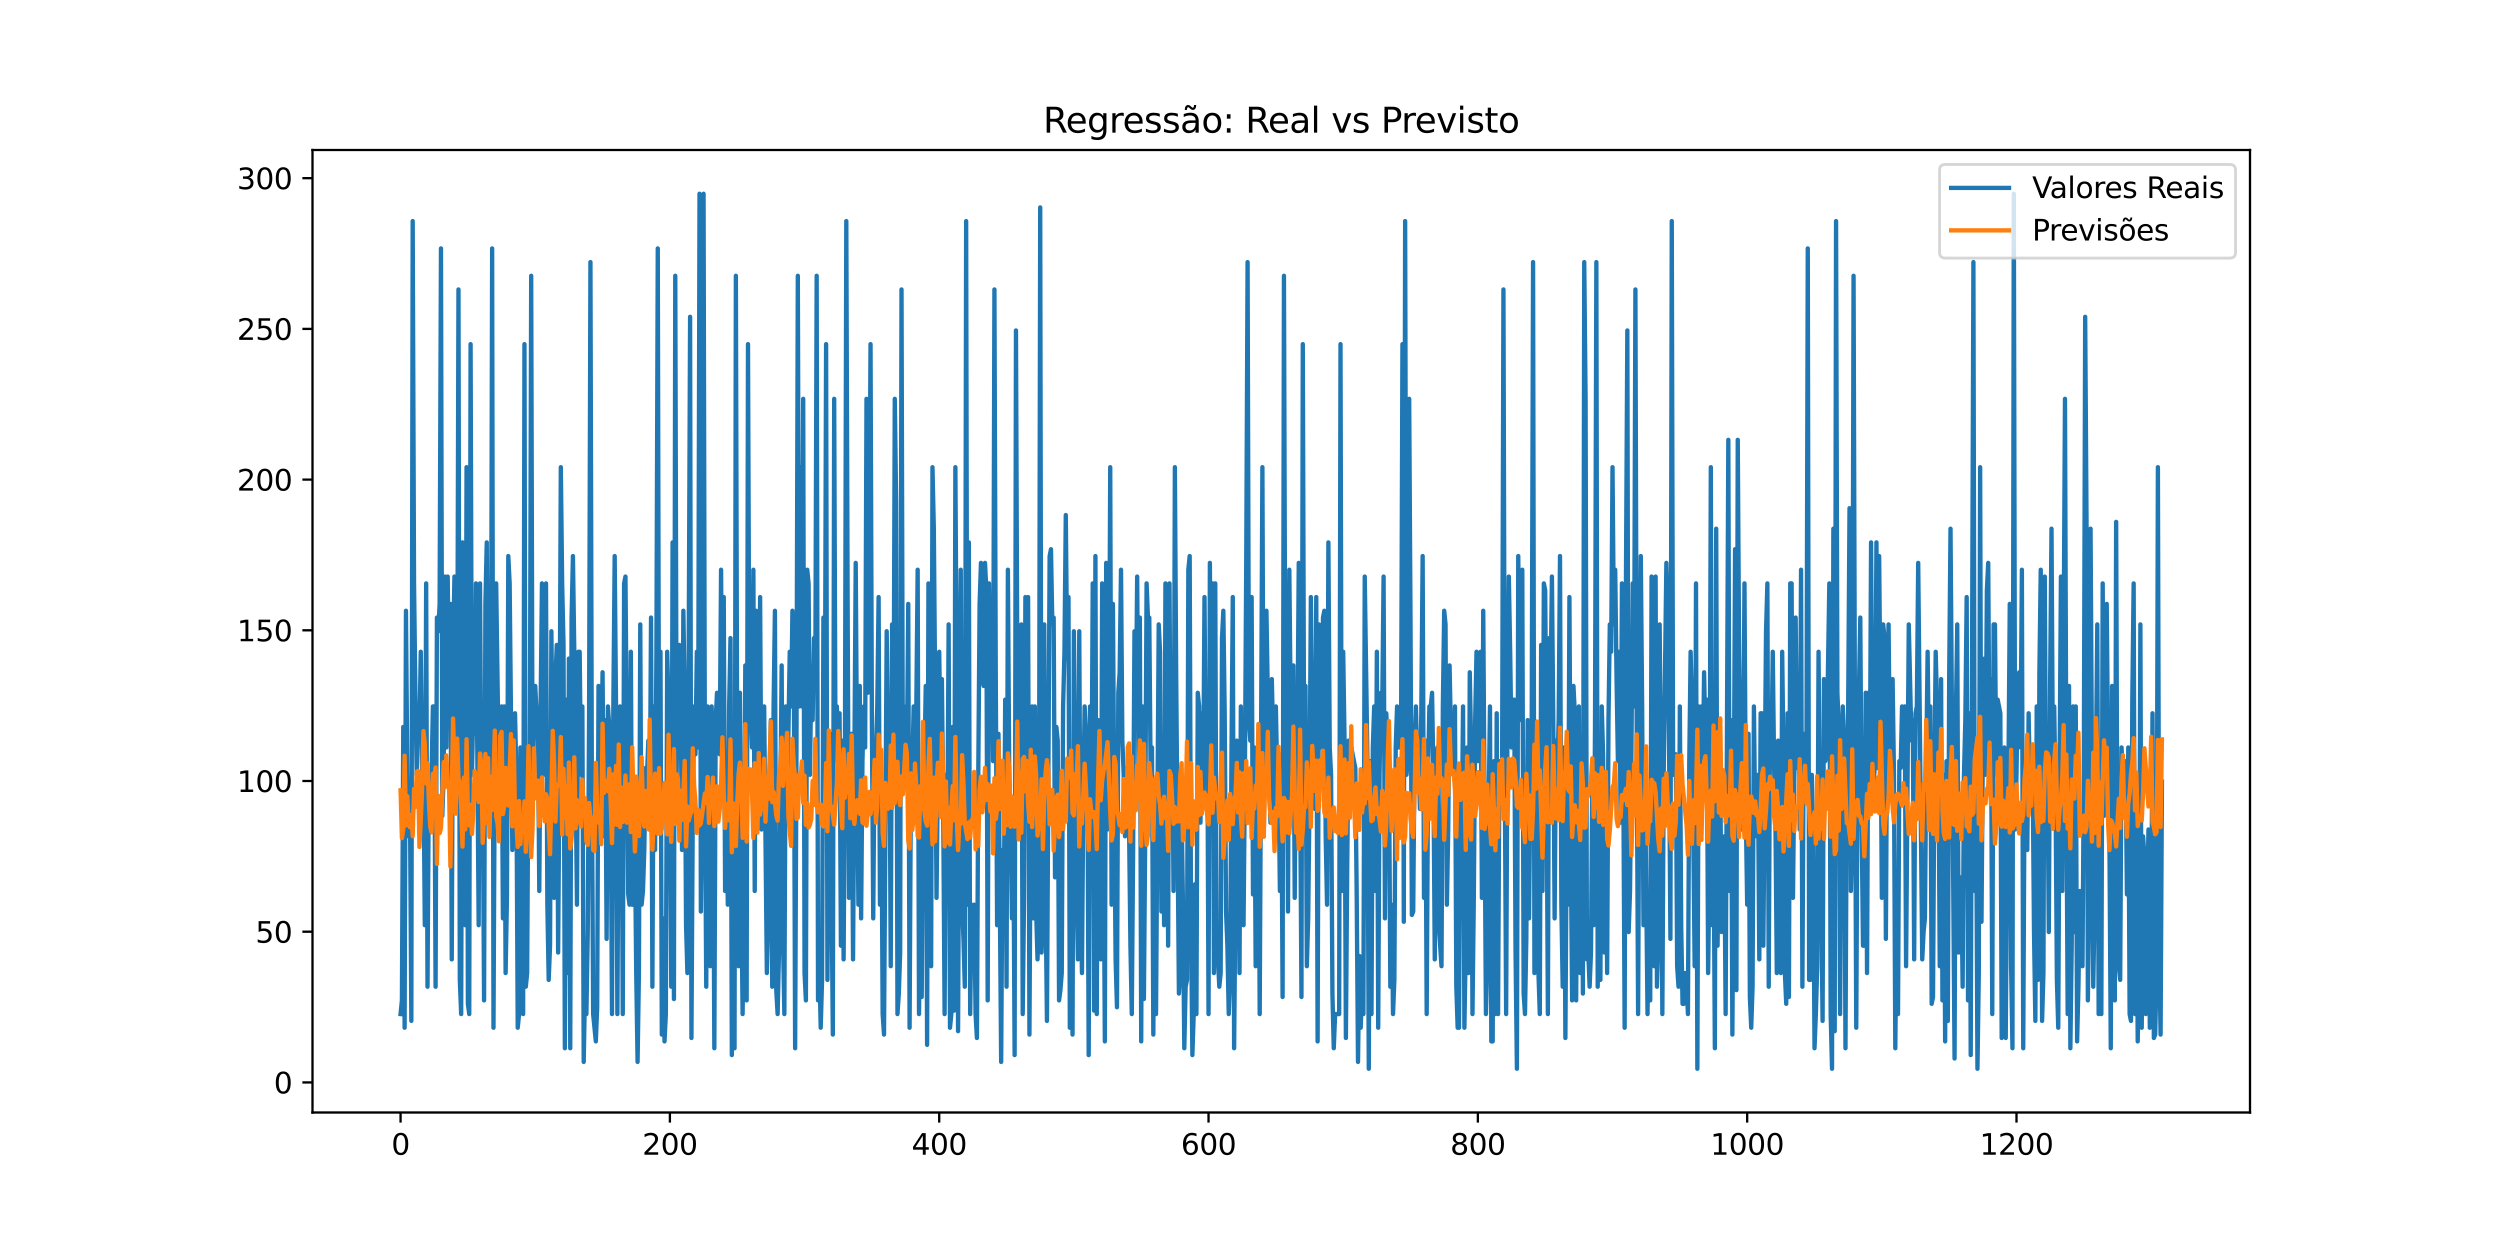 <?xml version="1.0" encoding="utf-8" standalone="no"?>
<!DOCTYPE svg PUBLIC "-//W3C//DTD SVG 1.1//EN"
  "http://www.w3.org/Graphics/SVG/1.1/DTD/svg11.dtd">
<svg xmlns:xlink="http://www.w3.org/1999/xlink" width="864pt" height="432pt" viewBox="0 0 864 432" xmlns="http://www.w3.org/2000/svg" version="1.1">
 <defs>
  <style type="text/css">*{stroke-linejoin: round; stroke-linecap: butt}</style>
 </defs>
 <g id="figure_1">
  <g id="patch_1">
   <path d="M 0 432 
L 864 432 
L 864 0 
L 0 0 
z
" style="fill: #ffffff"/>
  </g>
  <g id="axes_1">
   <g id="patch_2">
    <path d="M 108 384.48 
L 777.6 384.48 
L 777.6 51.84 
L 108 51.84 
z
" style="fill: #ffffff"/>
   </g>
   <g id="matplotlib.axis_1">
    <g id="xtick_1">
     <g id="line2d_1">
      <defs>
       <path id="mc9aa14e594" d="M 0 0 
L 0 3.5 
" style="stroke: #000000; stroke-width: 0.8"/>
      </defs>
      <g>
       <use xlink:href="#mc9aa14e594" x="138.436" y="384.48" style="stroke: #000000; stroke-width: 0.8"/>
      </g>
     </g>
     <g id="text_1">
      <!-- 0 -->
      <g transform="translate(135.255 399.078) scale(0.1 -0.1)">
       <defs>
        <path id="DejaVuSans-30" d="M 2034 4250 
Q 1547 4250 1301 3770 
Q 1056 3291 1056 2328 
Q 1056 1369 1301 889 
Q 1547 409 2034 409 
Q 2525 409 2770 889 
Q 3016 1369 3016 2328 
Q 3016 3291 2770 3770 
Q 2525 4250 2034 4250 
z
M 2034 4750 
Q 2819 4750 3233 4129 
Q 3647 3509 3647 2328 
Q 3647 1150 3233 529 
Q 2819 -91 2034 -91 
Q 1250 -91 836 529 
Q 422 1150 422 2328 
Q 422 3509 836 4129 
Q 1250 4750 2034 4750 
z
" transform="scale(0.016)"/>
       </defs>
       <use xlink:href="#DejaVuSans-30"/>
      </g>
     </g>
    </g>
    <g id="xtick_2">
     <g id="line2d_2">
      <g>
       <use xlink:href="#mc9aa14e594" x="231.514" y="384.48" style="stroke: #000000; stroke-width: 0.8"/>
      </g>
     </g>
     <g id="text_2">
      <!-- 200 -->
      <g transform="translate(221.97 399.078) scale(0.1 -0.1)">
       <defs>
        <path id="DejaVuSans-32" d="M 1228 531 
L 3431 531 
L 3431 0 
L 469 0 
L 469 531 
Q 828 903 1448 1529 
Q 2069 2156 2228 2338 
Q 2531 2678 2651 2914 
Q 2772 3150 2772 3378 
Q 2772 3750 2511 3984 
Q 2250 4219 1831 4219 
Q 1534 4219 1204 4116 
Q 875 4013 500 3803 
L 500 4441 
Q 881 4594 1212 4672 
Q 1544 4750 1819 4750 
Q 2544 4750 2975 4387 
Q 3406 4025 3406 3419 
Q 3406 3131 3298 2873 
Q 3191 2616 2906 2266 
Q 2828 2175 2409 1742 
Q 1991 1309 1228 531 
z
" transform="scale(0.016)"/>
       </defs>
       <use xlink:href="#DejaVuSans-32"/>
       <use xlink:href="#DejaVuSans-30" x="63.623"/>
       <use xlink:href="#DejaVuSans-30" x="127.246"/>
      </g>
     </g>
    </g>
    <g id="xtick_3">
     <g id="line2d_3">
      <g>
       <use xlink:href="#mc9aa14e594" x="324.591" y="384.48" style="stroke: #000000; stroke-width: 0.8"/>
      </g>
     </g>
     <g id="text_3">
      <!-- 400 -->
      <g transform="translate(315.048 399.078) scale(0.1 -0.1)">
       <defs>
        <path id="DejaVuSans-34" d="M 2419 4116 
L 825 1625 
L 2419 1625 
L 2419 4116 
z
M 2253 4666 
L 3047 4666 
L 3047 1625 
L 3713 1625 
L 3713 1100 
L 3047 1100 
L 3047 0 
L 2419 0 
L 2419 1100 
L 313 1100 
L 313 1709 
L 2253 4666 
z
" transform="scale(0.016)"/>
       </defs>
       <use xlink:href="#DejaVuSans-34"/>
       <use xlink:href="#DejaVuSans-30" x="63.623"/>
       <use xlink:href="#DejaVuSans-30" x="127.246"/>
      </g>
     </g>
    </g>
    <g id="xtick_4">
     <g id="line2d_4">
      <g>
       <use xlink:href="#mc9aa14e594" x="417.669" y="384.48" style="stroke: #000000; stroke-width: 0.8"/>
      </g>
     </g>
     <g id="text_4">
      <!-- 600 -->
      <g transform="translate(408.125 399.078) scale(0.1 -0.1)">
       <defs>
        <path id="DejaVuSans-36" d="M 2113 2584 
Q 1688 2584 1439 2293 
Q 1191 2003 1191 1497 
Q 1191 994 1439 701 
Q 1688 409 2113 409 
Q 2538 409 2786 701 
Q 3034 994 3034 1497 
Q 3034 2003 2786 2293 
Q 2538 2584 2113 2584 
z
M 3366 4563 
L 3366 3988 
Q 3128 4100 2886 4159 
Q 2644 4219 2406 4219 
Q 1781 4219 1451 3797 
Q 1122 3375 1075 2522 
Q 1259 2794 1537 2939 
Q 1816 3084 2150 3084 
Q 2853 3084 3261 2657 
Q 3669 2231 3669 1497 
Q 3669 778 3244 343 
Q 2819 -91 2113 -91 
Q 1303 -91 875 529 
Q 447 1150 447 2328 
Q 447 3434 972 4092 
Q 1497 4750 2381 4750 
Q 2619 4750 2861 4703 
Q 3103 4656 3366 4563 
z
" transform="scale(0.016)"/>
       </defs>
       <use xlink:href="#DejaVuSans-36"/>
       <use xlink:href="#DejaVuSans-30" x="63.623"/>
       <use xlink:href="#DejaVuSans-30" x="127.246"/>
      </g>
     </g>
    </g>
    <g id="xtick_5">
     <g id="line2d_5">
      <g>
       <use xlink:href="#mc9aa14e594" x="510.747" y="384.48" style="stroke: #000000; stroke-width: 0.8"/>
      </g>
     </g>
     <g id="text_5">
      <!-- 800 -->
      <g transform="translate(501.203 399.078) scale(0.1 -0.1)">
       <defs>
        <path id="DejaVuSans-38" d="M 2034 2216 
Q 1584 2216 1326 1975 
Q 1069 1734 1069 1313 
Q 1069 891 1326 650 
Q 1584 409 2034 409 
Q 2484 409 2743 651 
Q 3003 894 3003 1313 
Q 3003 1734 2745 1975 
Q 2488 2216 2034 2216 
z
M 1403 2484 
Q 997 2584 770 2862 
Q 544 3141 544 3541 
Q 544 4100 942 4425 
Q 1341 4750 2034 4750 
Q 2731 4750 3128 4425 
Q 3525 4100 3525 3541 
Q 3525 3141 3298 2862 
Q 3072 2584 2669 2484 
Q 3125 2378 3379 2068 
Q 3634 1759 3634 1313 
Q 3634 634 3220 271 
Q 2806 -91 2034 -91 
Q 1263 -91 848 271 
Q 434 634 434 1313 
Q 434 1759 690 2068 
Q 947 2378 1403 2484 
z
M 1172 3481 
Q 1172 3119 1398 2916 
Q 1625 2713 2034 2713 
Q 2441 2713 2670 2916 
Q 2900 3119 2900 3481 
Q 2900 3844 2670 4047 
Q 2441 4250 2034 4250 
Q 1625 4250 1398 4047 
Q 1172 3844 1172 3481 
z
" transform="scale(0.016)"/>
       </defs>
       <use xlink:href="#DejaVuSans-38"/>
       <use xlink:href="#DejaVuSans-30" x="63.623"/>
       <use xlink:href="#DejaVuSans-30" x="127.246"/>
      </g>
     </g>
    </g>
    <g id="xtick_6">
     <g id="line2d_6">
      <g>
       <use xlink:href="#mc9aa14e594" x="603.824" y="384.48" style="stroke: #000000; stroke-width: 0.8"/>
      </g>
     </g>
     <g id="text_6">
      <!-- 1000 -->
      <g transform="translate(591.099 399.078) scale(0.1 -0.1)">
       <defs>
        <path id="DejaVuSans-31" d="M 794 531 
L 1825 531 
L 1825 4091 
L 703 3866 
L 703 4441 
L 1819 4666 
L 2450 4666 
L 2450 531 
L 3481 531 
L 3481 0 
L 794 0 
L 794 531 
z
" transform="scale(0.016)"/>
       </defs>
       <use xlink:href="#DejaVuSans-31"/>
       <use xlink:href="#DejaVuSans-30" x="63.623"/>
       <use xlink:href="#DejaVuSans-30" x="127.246"/>
       <use xlink:href="#DejaVuSans-30" x="190.869"/>
      </g>
     </g>
    </g>
    <g id="xtick_7">
     <g id="line2d_7">
      <g>
       <use xlink:href="#mc9aa14e594" x="696.902" y="384.48" style="stroke: #000000; stroke-width: 0.8"/>
      </g>
     </g>
     <g id="text_7">
      <!-- 1200 -->
      <g transform="translate(684.177 399.078) scale(0.1 -0.1)">
       <use xlink:href="#DejaVuSans-31"/>
       <use xlink:href="#DejaVuSans-32" x="63.623"/>
       <use xlink:href="#DejaVuSans-30" x="127.246"/>
       <use xlink:href="#DejaVuSans-30" x="190.869"/>
      </g>
     </g>
    </g>
   </g>
   <g id="matplotlib.axis_2">
    <g id="ytick_1">
     <g id="line2d_8">
      <defs>
       <path id="mb24e5856f7" d="M 0 0 
L -3.5 0 
" style="stroke: #000000; stroke-width: 0.8"/>
      </defs>
      <g>
       <use xlink:href="#mb24e5856f7" x="108" y="374.085" style="stroke: #000000; stroke-width: 0.8"/>
      </g>
     </g>
     <g id="text_8">
      <!-- 0 -->
      <g transform="translate(94.638 377.884) scale(0.1 -0.1)">
       <use xlink:href="#DejaVuSans-30"/>
      </g>
     </g>
    </g>
    <g id="ytick_2">
     <g id="line2d_9">
      <g>
       <use xlink:href="#mb24e5856f7" x="108" y="322.001" style="stroke: #000000; stroke-width: 0.8"/>
      </g>
     </g>
     <g id="text_9">
      <!-- 50 -->
      <g transform="translate(88.275 325.8) scale(0.1 -0.1)">
       <defs>
        <path id="DejaVuSans-35" d="M 691 4666 
L 3169 4666 
L 3169 4134 
L 1269 4134 
L 1269 2991 
Q 1406 3038 1543 3061 
Q 1681 3084 1819 3084 
Q 2600 3084 3056 2656 
Q 3513 2228 3513 1497 
Q 3513 744 3044 326 
Q 2575 -91 1722 -91 
Q 1428 -91 1123 -41 
Q 819 9 494 109 
L 494 744 
Q 775 591 1075 516 
Q 1375 441 1709 441 
Q 2250 441 2565 725 
Q 2881 1009 2881 1497 
Q 2881 1984 2565 2268 
Q 2250 2553 1709 2553 
Q 1456 2553 1204 2497 
Q 953 2441 691 2322 
L 691 4666 
z
" transform="scale(0.016)"/>
       </defs>
       <use xlink:href="#DejaVuSans-35"/>
       <use xlink:href="#DejaVuSans-30" x="63.623"/>
      </g>
     </g>
    </g>
    <g id="ytick_3">
     <g id="line2d_10">
      <g>
       <use xlink:href="#mb24e5856f7" x="108" y="269.916" style="stroke: #000000; stroke-width: 0.8"/>
      </g>
     </g>
     <g id="text_10">
      <!-- 100 -->
      <g transform="translate(81.912 273.716) scale(0.1 -0.1)">
       <use xlink:href="#DejaVuSans-31"/>
       <use xlink:href="#DejaVuSans-30" x="63.623"/>
       <use xlink:href="#DejaVuSans-30" x="127.246"/>
      </g>
     </g>
    </g>
    <g id="ytick_4">
     <g id="line2d_11">
      <g>
       <use xlink:href="#mb24e5856f7" x="108" y="217.832" style="stroke: #000000; stroke-width: 0.8"/>
      </g>
     </g>
     <g id="text_11">
      <!-- 150 -->
      <g transform="translate(81.912 221.631) scale(0.1 -0.1)">
       <use xlink:href="#DejaVuSans-31"/>
       <use xlink:href="#DejaVuSans-35" x="63.623"/>
       <use xlink:href="#DejaVuSans-30" x="127.246"/>
      </g>
     </g>
    </g>
    <g id="ytick_5">
     <g id="line2d_12">
      <g>
       <use xlink:href="#mb24e5856f7" x="108" y="165.748" style="stroke: #000000; stroke-width: 0.8"/>
      </g>
     </g>
     <g id="text_12">
      <!-- 200 -->
      <g transform="translate(81.912 169.547) scale(0.1 -0.1)">
       <use xlink:href="#DejaVuSans-32"/>
       <use xlink:href="#DejaVuSans-30" x="63.623"/>
       <use xlink:href="#DejaVuSans-30" x="127.246"/>
      </g>
     </g>
    </g>
    <g id="ytick_6">
     <g id="line2d_13">
      <g>
       <use xlink:href="#mb24e5856f7" x="108" y="113.664" style="stroke: #000000; stroke-width: 0.8"/>
      </g>
     </g>
     <g id="text_13">
      <!-- 250 -->
      <g transform="translate(81.912 117.463) scale(0.1 -0.1)">
       <use xlink:href="#DejaVuSans-32"/>
       <use xlink:href="#DejaVuSans-35" x="63.623"/>
       <use xlink:href="#DejaVuSans-30" x="127.246"/>
      </g>
     </g>
    </g>
    <g id="ytick_7">
     <g id="line2d_14">
      <g>
       <use xlink:href="#mb24e5856f7" x="108" y="61.579" style="stroke: #000000; stroke-width: 0.8"/>
      </g>
     </g>
     <g id="text_14">
      <!-- 300 -->
      <g transform="translate(81.912 65.379) scale(0.1 -0.1)">
       <defs>
        <path id="DejaVuSans-33" d="M 2597 2516 
Q 3050 2419 3304 2112 
Q 3559 1806 3559 1356 
Q 3559 666 3084 287 
Q 2609 -91 1734 -91 
Q 1441 -91 1130 -33 
Q 819 25 488 141 
L 488 750 
Q 750 597 1062 519 
Q 1375 441 1716 441 
Q 2309 441 2620 675 
Q 2931 909 2931 1356 
Q 2931 1769 2642 2001 
Q 2353 2234 1838 2234 
L 1294 2234 
L 1294 2753 
L 1863 2753 
Q 2328 2753 2575 2939 
Q 2822 3125 2822 3475 
Q 2822 3834 2567 4026 
Q 2313 4219 1838 4219 
Q 1578 4219 1281 4162 
Q 984 4106 628 3988 
L 628 4550 
Q 988 4650 1302 4700 
Q 1616 4750 1894 4750 
Q 2613 4750 3031 4423 
Q 3450 4097 3450 3541 
Q 3450 3153 3228 2886 
Q 3006 2619 2597 2516 
z
" transform="scale(0.016)"/>
       </defs>
       <use xlink:href="#DejaVuSans-33"/>
       <use xlink:href="#DejaVuSans-30" x="63.623"/>
       <use xlink:href="#DejaVuSans-30" x="127.246"/>
      </g>
     </g>
    </g>
   </g>
   <g id="line2d_15">
    <path d="M 138.436 350.46 
L 138.902 345.735 
L 139.367 251.235 
L 139.833 355.185 
L 140.298 211.072 
L 140.763 267.772 
L 141.229 289.035 
L 141.694 279.585 
L 142.159 352.822 
L 142.625 76.41 
L 143.09 201.623 
L 143.556 239.423 
L 144.021 267.772 
L 144.486 246.51 
L 144.952 253.597 
L 145.417 225.248 
L 145.883 267.772 
L 146.348 265.41 
L 146.813 319.748 
L 147.279 201.623 
L 147.744 341.01 
L 148.21 267.772 
L 149.14 267.772 
L 149.606 244.148 
L 150.071 244.148 
L 150.536 341.01 
L 151.002 213.435 
L 151.467 218.16 
L 151.933 208.71 
L 152.398 85.86 
L 152.863 281.947 
L 153.329 267.772 
L 153.794 199.26 
L 154.26 258.322 
L 154.725 199.26 
L 155.19 244.148 
L 155.656 208.71 
L 156.121 331.56 
L 156.586 225.248 
L 157.052 199.26 
L 157.517 201.623 
L 157.983 263.048 
L 158.448 100.035 
L 158.913 338.647 
L 159.379 350.46 
L 159.844 187.447 
L 160.31 213.435 
L 160.775 319.748 
L 161.24 161.46 
L 161.706 346.916 
L 162.171 350.46 
L 162.637 118.935 
L 163.102 267.772 
L 163.567 244.148 
L 164.033 253.597 
L 164.498 201.623 
L 165.429 319.748 
L 165.894 201.623 
L 166.36 279.585 
L 166.825 267.772 
L 167.29 345.735 
L 167.756 208.71 
L 168.221 187.447 
L 168.687 274.86 
L 169.152 270.135 
L 169.617 284.31 
L 170.083 85.86 
L 170.548 355.185 
L 171.014 258.322 
L 171.479 201.623 
L 172.41 267.772 
L 172.875 267.772 
L 173.34 244.148 
L 173.806 317.385 
L 174.271 244.148 
L 174.737 336.285 
L 175.202 310.298 
L 175.667 192.173 
L 176.133 201.623 
L 177.064 293.76 
L 177.529 263.048 
L 177.994 246.51 
L 178.46 267.772 
L 178.925 355.185 
L 179.39 350.46 
L 179.856 258.322 
L 180.321 313.841 
L 180.787 350.46 
L 181.252 118.935 
L 181.717 341.01 
L 182.183 336.285 
L 182.648 258.322 
L 183.114 263.048 
L 183.579 95.31 
L 184.044 270.135 
L 184.975 237.06 
L 185.441 246.51 
L 185.906 246.51 
L 186.371 307.935 
L 186.837 244.148 
L 187.302 201.623 
L 187.767 267.772 
L 188.233 213.435 
L 188.698 201.623 
L 189.164 312.66 
L 189.629 338.647 
L 190.094 326.835 
L 190.56 218.16 
L 191.491 310.298 
L 191.956 234.697 
L 192.421 222.885 
L 192.887 329.197 
L 193.352 265.41 
L 193.818 161.46 
L 194.283 201.623 
L 194.748 222.885 
L 195.214 362.272 
L 195.679 241.785 
L 196.144 336.285 
L 196.61 227.61 
L 197.075 362.272 
L 197.541 213.435 
L 198.006 192.173 
L 198.471 225.248 
L 199.402 312.66 
L 199.868 225.248 
L 200.333 225.248 
L 200.798 267.772 
L 201.264 244.148 
L 201.729 366.998 
L 202.194 341.01 
L 202.66 350.46 
L 203.125 322.11 
L 203.591 246.51 
L 204.056 90.585 
L 204.521 263.048 
L 204.987 350.46 
L 205.918 359.91 
L 206.383 348.098 
L 206.848 237.06 
L 207.314 239.423 
L 207.779 263.048 
L 208.245 232.335 
L 208.71 289.035 
L 209.175 248.873 
L 209.641 324.473 
L 210.106 244.148 
L 210.571 251.235 
L 211.037 270.135 
L 211.502 350.46 
L 211.968 244.148 
L 212.433 192.173 
L 212.898 244.148 
L 213.364 350.46 
L 213.829 267.772 
L 214.295 244.148 
L 214.76 246.51 
L 215.225 350.46 
L 215.691 201.623 
L 216.156 199.26 
L 217.087 308.88 
L 217.552 312.66 
L 218.018 225.248 
L 218.483 312.66 
L 218.948 312.66 
L 219.414 289.035 
L 219.879 336.285 
L 220.345 366.998 
L 220.81 336.285 
L 221.275 215.798 
L 221.741 312.66 
L 222.206 307.935 
L 222.672 293.76 
L 223.137 265.41 
L 223.602 267.772 
L 224.068 255.96 
L 224.533 286.673 
L 224.998 213.435 
L 225.464 341.01 
L 225.929 244.148 
L 226.395 293.76 
L 226.86 225.248 
L 227.325 85.86 
L 227.791 286.673 
L 228.256 225.248 
L 228.722 357.548 
L 229.187 317.385 
L 229.652 359.91 
L 230.118 350.46 
L 230.583 225.248 
L 231.049 244.148 
L 231.514 255.96 
L 231.979 341.01 
L 232.445 187.447 
L 232.91 345.262 
L 233.375 95.31 
L 233.841 267.772 
L 234.306 225.248 
L 234.772 222.885 
L 235.237 244.148 
L 235.702 293.76 
L 236.168 211.072 
L 236.633 241.785 
L 237.099 319.748 
L 237.564 336.285 
L 238.495 109.485 
L 238.96 358.729 
L 239.426 279.585 
L 239.891 244.148 
L 240.356 260.685 
L 240.822 225.248 
L 241.287 258.322 
L 241.752 66.96 
L 242.218 315.022 
L 242.683 263.048 
L 243.149 66.96 
L 243.614 267.772 
L 244.079 341.01 
L 244.545 244.148 
L 245.01 260.685 
L 245.476 333.923 
L 245.941 244.148 
L 246.406 263.048 
L 246.872 362.272 
L 247.337 248.873 
L 247.803 239.423 
L 248.268 253.597 
L 248.733 260.685 
L 249.199 196.898 
L 249.664 260.685 
L 250.129 206.347 
L 250.595 307.935 
L 251.06 267.772 
L 251.526 312.66 
L 251.991 244.148 
L 252.456 220.523 
L 252.922 364.635 
L 253.387 312.66 
L 253.853 362.272 
L 254.318 95.31 
L 254.783 267.772 
L 255.249 333.923 
L 255.714 239.423 
L 256.179 307.935 
L 256.645 350.46 
L 257.11 310.298 
L 257.576 229.972 
L 258.041 345.735 
L 258.506 118.935 
L 258.972 244.148 
L 259.437 244.148 
L 259.903 258.322 
L 260.368 196.898 
L 260.833 307.935 
L 261.299 211.072 
L 261.764 286.673 
L 262.23 258.322 
L 262.695 206.347 
L 263.16 286.673 
L 263.626 258.322 
L 264.091 244.148 
L 265.022 336.285 
L 265.487 317.385 
L 266.418 248.873 
L 266.883 341.01 
L 267.349 244.148 
L 267.814 211.072 
L 268.28 342.191 
L 268.745 350.46 
L 269.21 329.197 
L 270.141 229.972 
L 270.607 324.473 
L 271.072 350.46 
L 271.537 244.148 
L 272.003 281.947 
L 272.933 225.248 
L 273.399 244.148 
L 273.864 211.072 
L 274.33 225.248 
L 274.795 362.272 
L 275.26 258.322 
L 275.726 95.31 
L 276.191 244.148 
L 276.657 161.46 
L 277.122 244.148 
L 277.587 137.835 
L 278.053 336.285 
L 278.518 345.735 
L 278.983 196.898 
L 279.449 201.623 
L 279.914 267.772 
L 280.38 234.697 
L 280.845 248.873 
L 281.31 220.523 
L 281.776 234.697 
L 282.241 95.31 
L 282.707 345.735 
L 283.172 333.923 
L 283.637 355.185 
L 284.103 338.647 
L 284.568 213.435 
L 285.034 270.135 
L 285.499 118.935 
L 285.964 338.647 
L 286.43 260.685 
L 286.895 253.597 
L 287.826 357.548 
L 288.291 137.835 
L 288.757 263.048 
L 289.222 244.148 
L 289.687 260.685 
L 290.153 246.51 
L 290.618 326.835 
L 291.084 255.96 
L 291.549 331.56 
L 292.014 260.685 
L 292.48 76.41 
L 292.945 211.072 
L 293.411 310.298 
L 293.876 267.772 
L 294.341 253.597 
L 294.807 331.56 
L 295.737 194.535 
L 296.203 265.41 
L 296.668 312.66 
L 297.134 237.06 
L 297.599 317.385 
L 298.064 263.048 
L 298.53 244.148 
L 298.995 258.322 
L 299.461 137.835 
L 299.926 239.423 
L 300.391 199.26 
L 300.857 118.935 
L 301.322 248.873 
L 301.787 317.385 
L 302.253 258.322 
L 302.718 260.685 
L 303.184 244.148 
L 303.649 206.347 
L 304.114 312.66 
L 304.58 270.135 
L 305.045 350.46 
L 305.511 357.548 
L 306.441 218.16 
L 306.907 258.322 
L 307.372 244.148 
L 307.838 333.923 
L 308.303 215.798 
L 308.768 270.135 
L 309.234 137.835 
L 309.699 173.273 
L 310.164 350.46 
L 310.63 343.373 
L 311.095 329.197 
L 311.561 100.035 
L 312.026 267.772 
L 312.491 244.148 
L 312.957 267.772 
L 313.422 263.048 
L 313.888 208.71 
L 314.353 355.185 
L 314.818 267.772 
L 315.284 267.772 
L 315.749 244.148 
L 316.215 265.41 
L 316.68 244.148 
L 317.145 196.898 
L 317.611 350.46 
L 318.076 307.935 
L 318.541 344.554 
L 319.007 267.772 
L 319.472 265.41 
L 319.938 237.06 
L 320.403 361.091 
L 320.868 201.623 
L 321.799 333.923 
L 322.265 161.46 
L 322.73 182.722 
L 323.195 239.423 
L 323.661 310.298 
L 324.591 225.248 
L 325.057 258.322 
L 325.522 234.697 
L 325.988 281.947 
L 326.453 350.46 
L 326.918 267.772 
L 327.384 291.397 
L 327.849 215.798 
L 328.315 355.185 
L 328.78 350.46 
L 329.245 251.235 
L 329.711 349.279 
L 330.176 161.46 
L 330.642 237.06 
L 331.107 356.366 
L 331.572 260.685 
L 332.038 196.898 
L 332.503 312.66 
L 332.968 324.473 
L 333.434 341.01 
L 333.899 76.41 
L 334.365 312.66 
L 334.83 187.447 
L 335.295 350.46 
L 335.761 312.66 
L 336.226 331.56 
L 336.692 312.66 
L 337.157 350.46 
L 337.622 358.729 
L 338.088 267.772 
L 338.553 208.71 
L 339.019 194.535 
L 339.484 234.697 
L 339.949 237.06 
L 340.415 194.535 
L 340.88 203.985 
L 341.345 345.735 
L 341.811 201.623 
L 342.276 234.697 
L 342.742 215.798 
L 343.207 263.048 
L 343.672 100.035 
L 344.138 234.697 
L 344.603 319.748 
L 345.069 253.597 
L 345.999 366.998 
L 346.465 293.76 
L 346.93 315.022 
L 347.395 241.785 
L 347.861 341.01 
L 348.326 196.898 
L 348.792 267.772 
L 349.257 284.31 
L 349.722 317.385 
L 350.188 284.31 
L 350.653 364.635 
L 351.119 114.21 
L 351.584 232.335 
L 352.049 267.772 
L 352.515 286.673 
L 352.98 215.798 
L 353.446 350.46 
L 353.911 310.298 
L 354.376 206.347 
L 354.842 267.772 
L 355.307 206.347 
L 355.772 357.548 
L 356.238 274.86 
L 356.703 244.148 
L 357.169 317.385 
L 357.634 244.148 
L 358.099 315.022 
L 358.565 331.56 
L 359.03 317.385 
L 359.496 71.685 
L 359.961 329.197 
L 360.426 315.022 
L 360.892 215.798 
L 361.357 310.298 
L 361.823 352.822 
L 362.753 192.173 
L 363.219 189.81 
L 363.684 215.798 
L 364.149 213.435 
L 364.615 303.21 
L 365.08 251.235 
L 365.546 255.96 
L 366.011 345.735 
L 366.476 342.191 
L 366.942 336.285 
L 367.407 244.148 
L 367.873 225.248 
L 368.338 177.998 
L 368.803 227.61 
L 369.269 206.347 
L 369.734 355.185 
L 370.2 307.935 
L 370.665 357.548 
L 371.13 218.16 
L 372.061 307.935 
L 372.526 331.56 
L 372.992 218.16 
L 373.457 307.935 
L 373.923 336.285 
L 374.388 274.86 
L 374.853 244.148 
L 375.319 253.597 
L 375.784 260.685 
L 376.25 364.635 
L 376.715 244.148 
L 377.18 286.673 
L 377.646 201.623 
L 378.111 349.279 
L 378.576 192.173 
L 379.042 350.46 
L 379.507 248.873 
L 379.973 258.322 
L 380.438 331.56 
L 380.903 201.623 
L 381.834 359.91 
L 382.3 194.535 
L 382.765 286.673 
L 383.23 263.048 
L 383.696 161.46 
L 384.161 312.66 
L 384.627 208.71 
L 385.092 279.585 
L 385.557 331.56 
L 386.023 348.098 
L 386.488 239.423 
L 386.953 232.335 
L 387.419 196.898 
L 387.884 255.96 
L 388.35 267.772 
L 388.815 289.035 
L 389.28 265.41 
L 389.746 267.772 
L 390.211 286.673 
L 390.677 326.835 
L 391.142 350.46 
L 391.607 293.76 
L 392.073 218.16 
L 392.538 248.873 
L 393.004 199.26 
L 393.469 267.772 
L 393.934 213.435 
L 394.4 359.91 
L 394.865 244.148 
L 395.33 345.262 
L 395.796 286.673 
L 396.261 201.623 
L 396.727 213.435 
L 397.192 213.435 
L 397.657 267.772 
L 398.123 258.322 
L 398.588 357.548 
L 399.054 286.673 
L 399.519 350.46 
L 400.45 215.798 
L 400.915 225.248 
L 401.38 315.022 
L 401.846 263.048 
L 402.311 319.748 
L 402.777 201.623 
L 403.242 244.148 
L 403.707 326.835 
L 404.173 201.623 
L 404.638 279.585 
L 405.104 248.873 
L 405.569 307.935 
L 406.034 161.46 
L 406.5 234.697 
L 407.431 343.373 
L 407.896 336.285 
L 408.361 279.585 
L 408.827 312.66 
L 409.292 362.272 
L 409.757 341.01 
L 410.223 338.647 
L 410.688 196.898 
L 411.154 192.173 
L 411.619 319.748 
L 412.084 364.635 
L 412.55 350.46 
L 413.015 305.572 
L 413.481 350.46 
L 413.946 239.423 
L 414.411 244.148 
L 414.877 284.31 
L 415.342 246.51 
L 415.808 274.86 
L 416.273 206.347 
L 416.738 267.772 
L 417.204 239.423 
L 417.669 350.46 
L 418.134 194.535 
L 418.6 272.498 
L 419.065 201.623 
L 419.531 336.285 
L 419.996 201.623 
L 420.461 331.56 
L 420.927 331.56 
L 421.392 341.01 
L 421.858 336.285 
L 422.323 220.523 
L 422.788 211.072 
L 423.254 246.51 
L 423.719 315.022 
L 424.184 326.835 
L 424.65 350.46 
L 425.115 338.647 
L 425.581 263.048 
L 426.046 206.347 
L 426.511 362.272 
L 427.442 255.96 
L 427.908 258.322 
L 428.373 336.285 
L 428.838 244.148 
L 429.304 303.21 
L 429.769 319.748 
L 430.235 267.772 
L 430.7 194.535 
L 431.165 90.585 
L 431.631 248.873 
L 432.096 255.96 
L 432.561 206.347 
L 433.027 309.116 
L 433.492 258.322 
L 433.958 333.923 
L 434.423 279.585 
L 434.888 258.322 
L 435.354 350.46 
L 436.285 161.46 
L 436.75 289.035 
L 437.215 241.785 
L 437.681 211.072 
L 438.612 267.772 
L 439.077 284.31 
L 439.542 234.697 
L 440.008 255.96 
L 440.473 289.035 
L 440.938 244.148 
L 441.404 267.772 
L 441.869 270.135 
L 442.335 307.935 
L 442.8 260.685 
L 443.265 344.554 
L 443.731 95.31 
L 444.196 244.148 
L 444.662 234.697 
L 445.127 315.022 
L 445.592 196.898 
L 446.058 244.148 
L 446.523 267.772 
L 446.988 229.972 
L 447.454 310.298 
L 447.919 244.148 
L 448.385 255.96 
L 448.85 194.535 
L 449.781 344.554 
L 450.246 118.935 
L 450.712 267.772 
L 451.177 237.06 
L 451.642 333.923 
L 452.108 317.385 
L 452.573 274.86 
L 453.039 206.347 
L 453.504 255.96 
L 453.969 253.597 
L 454.435 279.585 
L 454.9 206.347 
L 455.365 359.91 
L 455.831 215.798 
L 456.296 258.322 
L 456.762 258.322 
L 457.227 213.435 
L 457.692 211.072 
L 458.158 289.035 
L 458.623 312.66 
L 459.089 187.447 
L 459.554 258.322 
L 460.019 267.772 
L 460.485 343.373 
L 460.95 362.272 
L 461.416 350.46 
L 462.812 350.46 
L 463.277 118.935 
L 463.742 307.935 
L 464.208 225.248 
L 464.673 255.96 
L 465.139 358.729 
L 465.604 298.485 
L 466.069 255.96 
L 466.535 267.772 
L 467 258.322 
L 468.396 265.41 
L 468.862 307.935 
L 469.327 366.998 
L 469.792 330.379 
L 470.258 355.185 
L 470.723 341.01 
L 471.189 350.46 
L 471.654 199.26 
L 472.585 263.048 
L 473.05 369.36 
L 473.516 263.048 
L 473.981 350.46 
L 474.446 258.322 
L 474.912 244.148 
L 475.377 307.935 
L 475.843 225.248 
L 476.308 355.185 
L 476.773 267.772 
L 477.239 239.423 
L 477.704 244.148 
L 478.169 199.26 
L 478.635 317.385 
L 479.1 246.51 
L 479.566 255.96 
L 480.031 263.048 
L 480.496 341.01 
L 480.962 312.66 
L 481.427 350.46 
L 481.893 338.647 
L 482.358 258.322 
L 482.823 244.148 
L 483.289 258.322 
L 483.754 258.322 
L 484.22 251.235 
L 484.685 118.935 
L 485.15 318.566 
L 485.616 76.41 
L 486.081 267.772 
L 486.546 263.048 
L 487.012 137.835 
L 487.477 215.798 
L 487.943 316.204 
L 488.408 315.022 
L 488.873 258.322 
L 489.339 244.148 
L 489.804 263.048 
L 490.27 263.048 
L 490.735 279.585 
L 491.2 246.51 
L 491.666 192.173 
L 492.131 310.298 
L 492.596 255.96 
L 493.062 350.46 
L 493.527 267.772 
L 493.993 244.148 
L 494.458 244.148 
L 494.923 239.423 
L 495.389 267.772 
L 495.854 331.56 
L 496.32 263.048 
L 496.785 258.322 
L 497.25 319.748 
L 498.181 333.923 
L 498.647 244.148 
L 499.112 211.072 
L 499.577 215.798 
L 500.043 312.66 
L 500.508 286.673 
L 500.973 229.972 
L 501.439 253.597 
L 501.904 263.048 
L 502.37 267.772 
L 502.835 244.148 
L 503.3 341.01 
L 503.766 355.185 
L 504.231 355.185 
L 504.697 265.41 
L 505.162 289.035 
L 505.627 244.148 
L 506.093 355.185 
L 506.558 326.835 
L 507.024 258.322 
L 507.489 336.285 
L 507.954 232.335 
L 508.42 258.322 
L 508.885 350.46 
L 509.35 310.298 
L 509.816 248.873 
L 510.281 225.248 
L 510.747 263.048 
L 511.212 258.322 
L 511.677 225.248 
L 512.143 310.298 
L 512.608 211.072 
L 513.539 350.46 
L 514.004 331.56 
L 514.47 279.585 
L 514.935 244.148 
L 515.4 359.91 
L 515.866 359.91 
L 516.331 263.048 
L 516.797 350.46 
L 517.262 246.51 
L 517.727 350.46 
L 518.193 263.048 
L 518.658 279.585 
L 519.124 267.772 
L 519.589 100.035 
L 520.054 267.772 
L 520.52 350.46 
L 520.985 248.873 
L 521.451 199.26 
L 521.916 225.248 
L 522.381 258.322 
L 522.847 258.322 
L 523.312 241.785 
L 523.777 329.197 
L 524.243 369.36 
L 524.708 192.173 
L 525.174 234.697 
L 525.639 248.873 
L 526.104 196.898 
L 526.57 343.373 
L 527.035 350.46 
L 527.501 324.473 
L 527.966 248.873 
L 528.431 317.385 
L 528.897 270.135 
L 529.362 248.873 
L 529.828 90.585 
L 530.293 336.285 
L 530.758 333.923 
L 531.224 267.772 
L 531.689 336.285 
L 532.154 350.46 
L 532.62 222.885 
L 533.085 307.935 
L 533.551 201.623 
L 534.016 203.985 
L 534.481 263.048 
L 534.947 350.46 
L 535.412 220.523 
L 535.878 237.06 
L 536.343 199.26 
L 536.808 248.873 
L 537.274 317.385 
L 537.739 255.96 
L 538.205 267.772 
L 538.67 248.873 
L 539.135 192.173 
L 539.601 312.66 
L 540.066 341.01 
L 540.531 258.322 
L 540.997 358.729 
L 541.462 286.673 
L 541.928 312.66 
L 542.393 206.347 
L 542.858 291.397 
L 543.324 345.735 
L 543.789 237.06 
L 544.255 246.51 
L 544.72 345.735 
L 545.185 267.772 
L 545.651 244.148 
L 546.116 336.285 
L 546.581 255.96 
L 547.047 343.373 
L 547.512 90.585 
L 547.978 137.835 
L 548.443 331.56 
L 548.908 329.197 
L 549.374 341.01 
L 549.839 329.197 
L 550.305 267.772 
L 550.77 319.748 
L 551.235 251.235 
L 551.701 90.585 
L 552.166 341.01 
L 552.632 260.685 
L 553.097 338.647 
L 553.562 244.148 
L 554.028 260.685 
L 554.493 329.197 
L 554.958 267.772 
L 555.424 336.285 
L 555.889 248.873 
L 556.355 215.798 
L 556.82 225.248 
L 557.285 161.46 
L 557.751 215.798 
L 558.216 196.898 
L 558.682 234.697 
L 559.147 263.048 
L 559.612 225.248 
L 560.078 284.31 
L 560.543 201.623 
L 561.009 267.772 
L 561.474 355.185 
L 561.939 199.26 
L 562.405 114.21 
L 562.87 322.11 
L 563.335 307.935 
L 563.801 263.048 
L 564.266 201.623 
L 564.732 244.148 
L 565.197 100.035 
L 565.662 258.322 
L 566.128 350.46 
L 566.593 248.873 
L 567.059 192.173 
L 567.524 244.148 
L 567.989 319.748 
L 568.455 263.048 
L 569.385 350.46 
L 569.851 309.116 
L 570.316 345.735 
L 570.782 199.26 
L 571.247 201.623 
L 571.712 333.923 
L 572.178 199.26 
L 572.643 341.01 
L 573.109 324.473 
L 573.574 215.798 
L 574.039 267.772 
L 574.505 350.46 
L 574.97 267.772 
L 575.901 194.535 
L 576.366 211.072 
L 576.832 258.322 
L 577.297 324.473 
L 577.762 76.41 
L 578.228 267.772 
L 578.693 260.685 
L 579.159 260.685 
L 579.624 333.923 
L 580.089 341.01 
L 580.555 244.148 
L 581.02 319.748 
L 581.486 346.916 
L 581.951 346.916 
L 582.416 336.285 
L 582.882 338.647 
L 583.347 350.46 
L 583.813 263.048 
L 584.278 225.248 
L 584.743 244.148 
L 585.674 333.923 
L 586.139 201.623 
L 586.605 369.36 
L 587.07 244.148 
L 587.536 246.51 
L 588.001 244.148 
L 588.466 270.135 
L 588.932 232.335 
L 589.397 255.96 
L 589.863 241.785 
L 590.328 336.285 
L 590.793 298.485 
L 591.259 161.46 
L 591.724 319.748 
L 592.189 286.673 
L 592.655 362.272 
L 593.12 182.722 
L 593.586 326.835 
L 594.051 286.673 
L 594.516 267.772 
L 594.982 322.11 
L 595.447 317.385 
L 595.913 289.035 
L 596.378 350.46 
L 597.309 152.01 
L 597.774 307.935 
L 598.24 248.873 
L 598.705 357.548 
L 599.17 286.673 
L 599.636 189.81 
L 600.101 342.191 
L 600.566 152.01 
L 601.032 225.248 
L 601.497 263.048 
L 601.963 286.673 
L 602.428 270.135 
L 602.893 201.623 
L 603.359 281.947 
L 603.824 312.66 
L 604.29 253.597 
L 604.755 344.554 
L 605.22 355.185 
L 605.686 341.01 
L 606.151 244.148 
L 606.617 286.673 
L 607.082 289.035 
L 607.547 267.772 
L 608.013 331.56 
L 608.478 246.51 
L 608.943 246.51 
L 609.409 326.835 
L 610.34 218.16 
L 610.805 201.623 
L 611.27 341.01 
L 611.736 244.148 
L 612.201 260.685 
L 612.667 225.248 
L 613.132 265.41 
L 613.597 284.31 
L 614.063 336.285 
L 614.528 255.96 
L 614.993 258.322 
L 615.459 336.285 
L 615.924 225.248 
L 616.39 263.048 
L 616.855 336.285 
L 617.32 346.916 
L 617.786 246.51 
L 618.251 344.554 
L 618.717 201.623 
L 619.182 201.623 
L 619.647 310.298 
L 620.113 267.772 
L 620.578 213.435 
L 621.044 265.41 
L 621.509 241.785 
L 621.974 286.673 
L 622.44 196.898 
L 622.905 341.01 
L 623.37 253.597 
L 623.836 263.048 
L 624.301 267.772 
L 624.767 85.86 
L 625.232 338.647 
L 625.697 338.647 
L 626.163 267.772 
L 626.628 289.035 
L 627.094 362.272 
L 627.559 350.46 
L 628.024 333.923 
L 628.49 225.248 
L 628.955 286.673 
L 629.421 312.66 
L 629.886 352.822 
L 630.351 234.697 
L 630.817 263.048 
L 631.282 260.685 
L 632.213 201.623 
L 632.678 350.46 
L 633.144 369.36 
L 633.609 182.722 
L 634.074 356.366 
L 634.54 76.41 
L 635.005 239.423 
L 635.471 251.235 
L 635.936 350.46 
L 636.401 267.772 
L 636.867 244.148 
L 637.332 260.685 
L 637.797 362.272 
L 638.263 267.772 
L 638.728 244.148 
L 639.194 175.635 
L 639.659 307.935 
L 640.124 286.673 
L 640.59 95.31 
L 641.055 246.51 
L 641.521 355.185 
L 641.986 263.048 
L 642.917 213.435 
L 643.382 284.31 
L 643.848 326.835 
L 644.313 326.835 
L 644.778 239.423 
L 645.244 336.285 
L 645.709 239.423 
L 646.174 279.585 
L 646.64 187.447 
L 647.105 267.772 
L 647.571 270.135 
L 648.036 263.048 
L 648.501 187.447 
L 648.967 265.41 
L 649.432 192.173 
L 649.898 244.148 
L 650.363 310.298 
L 650.828 215.798 
L 651.294 220.523 
L 651.759 324.473 
L 652.225 239.423 
L 652.69 215.798 
L 653.155 263.048 
L 654.086 234.697 
L 654.551 267.772 
L 655.017 362.272 
L 655.482 312.66 
L 655.948 350.46 
L 656.413 263.048 
L 656.878 265.41 
L 657.344 244.148 
L 657.809 246.51 
L 658.275 244.148 
L 658.74 333.923 
L 659.671 215.798 
L 660.602 255.96 
L 661.067 248.873 
L 661.532 331.56 
L 661.998 246.51 
L 662.463 244.148 
L 662.928 194.535 
L 664.325 331.56 
L 664.79 322.11 
L 665.255 317.385 
L 665.721 263.048 
L 666.186 225.248 
L 666.652 265.41 
L 667.117 244.148 
L 667.582 346.916 
L 668.048 344.554 
L 668.513 267.772 
L 668.978 225.248 
L 669.444 244.148 
L 669.909 258.322 
L 670.375 333.923 
L 670.84 234.697 
L 671.305 345.735 
L 671.771 267.772 
L 672.236 359.91 
L 672.702 263.048 
L 673.167 352.822 
L 673.632 234.697 
L 674.098 182.722 
L 675.494 365.816 
L 675.959 246.51 
L 676.425 215.798 
L 676.89 329.197 
L 677.355 312.66 
L 677.821 303.21 
L 678.286 341.01 
L 678.752 267.772 
L 679.217 248.873 
L 679.682 206.347 
L 680.148 345.735 
L 680.613 246.51 
L 681.079 364.635 
L 682.009 90.585 
L 682.475 307.935 
L 682.94 272.498 
L 683.406 369.36 
L 683.871 336.285 
L 684.336 161.46 
L 684.802 318.566 
L 685.267 258.322 
L 685.732 227.61 
L 686.198 267.772 
L 686.663 203.985 
L 687.129 194.535 
L 687.594 267.772 
L 688.059 234.697 
L 688.525 350.46 
L 688.99 215.798 
L 689.456 215.798 
L 689.921 267.772 
L 690.386 241.785 
L 691.317 246.51 
L 691.782 358.729 
L 692.248 350.46 
L 692.713 258.322 
L 693.179 358.729 
L 693.644 298.485 
L 694.109 267.772 
L 694.575 208.71 
L 695.04 333.923 
L 695.506 362.272 
L 695.971 66.96 
L 696.436 286.673 
L 696.902 267.772 
L 697.367 234.697 
L 697.833 232.335 
L 698.298 258.322 
L 698.763 196.898 
L 699.229 362.272 
L 699.694 267.772 
L 700.159 263.048 
L 700.625 293.76 
L 701.09 246.51 
L 701.556 272.498 
L 702.021 265.41 
L 702.486 267.772 
L 702.952 322.11 
L 703.417 352.822 
L 703.883 244.148 
L 704.348 338.647 
L 704.813 232.335 
L 705.279 196.898 
L 705.744 352.822 
L 706.21 336.285 
L 706.675 199.26 
L 707.14 286.673 
L 707.606 265.41 
L 708.071 322.11 
L 708.536 234.697 
L 709.002 182.722 
L 709.467 263.048 
L 709.933 244.148 
L 710.398 274.86 
L 710.863 338.647 
L 711.329 355.185 
L 711.794 265.41 
L 712.26 199.26 
L 712.725 307.935 
L 713.656 137.835 
L 714.121 267.772 
L 714.586 350.46 
L 715.052 237.06 
L 715.517 362.272 
L 715.983 326.835 
L 716.448 244.148 
L 716.913 322.11 
L 717.379 244.148 
L 717.844 359.91 
L 718.31 341.01 
L 718.775 307.935 
L 719.24 331.56 
L 719.706 333.923 
L 720.171 265.41 
L 720.637 109.485 
L 721.102 180.36 
L 721.567 345.735 
L 722.033 307.935 
L 722.498 182.722 
L 723.429 341.01 
L 723.894 312.66 
L 724.825 215.798 
L 725.29 350.46 
L 725.756 263.048 
L 726.221 350.46 
L 726.687 201.623 
L 727.152 281.947 
L 727.617 225.248 
L 728.083 208.71 
L 728.548 260.685 
L 729.014 289.035 
L 729.479 362.272 
L 729.944 237.06 
L 730.41 336.285 
L 730.875 345.735 
L 731.34 180.36 
L 731.806 307.935 
L 732.271 333.923 
L 732.737 338.647 
L 733.202 258.322 
L 733.667 267.772 
L 734.133 267.772 
L 734.598 263.048 
L 735.064 309.116 
L 735.529 258.322 
L 735.994 350.46 
L 736.46 352.822 
L 736.925 241.785 
L 737.39 201.623 
L 737.856 350.46 
L 738.321 267.772 
L 738.787 359.91 
L 739.252 336.285 
L 739.717 215.798 
L 740.183 355.185 
L 740.648 289.035 
L 741.114 296.123 
L 741.579 350.46 
L 742.044 312.66 
L 742.51 286.673 
L 742.975 355.185 
L 743.441 326.835 
L 743.906 246.51 
L 744.371 358.729 
L 744.837 357.548 
L 745.302 336.285 
L 745.767 161.46 
L 746.233 329.197 
L 746.698 357.548 
L 747.164 270.135 
L 747.164 270.135 
" clip-path="url(#p73ca529a9d)" style="fill: none; stroke: #1f77b4; stroke-width: 1.5; stroke-linecap: square"/>
   </g>
   <g id="line2d_16">
    <path d="M 138.436 273.131 
L 138.902 289.647 
L 139.367 286.644 
L 139.833 261.177 
L 140.298 285.276 
L 140.763 275.174 
L 141.229 284.475 
L 141.694 285.915 
L 142.159 281.607 
L 142.625 288.989 
L 143.09 272.669 
L 143.556 278.89 
L 144.021 266.736 
L 144.486 266.419 
L 144.952 292.704 
L 145.417 283.902 
L 145.883 272.465 
L 146.348 252.662 
L 146.813 257.241 
L 147.279 270.754 
L 147.744 263.792 
L 148.21 276.841 
L 148.675 285.641 
L 149.14 287.661 
L 149.606 267.394 
L 150.071 269.557 
L 150.536 265.241 
L 151.002 298.54 
L 151.467 274.989 
L 151.933 287.949 
L 152.398 286.14 
L 153.329 263.391 
L 153.794 272.071 
L 154.26 261.059 
L 154.725 270.811 
L 155.19 271.495 
L 155.656 299.484 
L 156.586 248.299 
L 157.517 281.206 
L 157.983 255.265 
L 158.448 268.882 
L 158.913 270.701 
L 159.379 278.302 
L 159.844 292.579 
L 160.31 268.75 
L 160.775 286.644 
L 161.24 255.477 
L 161.706 281.333 
L 162.171 285.259 
L 162.637 278.113 
L 163.102 288.24 
L 163.567 280.889 
L 164.033 266.442 
L 164.498 269.31 
L 164.963 274.678 
L 165.429 277.178 
L 165.894 260.421 
L 166.36 264.275 
L 166.825 291.296 
L 167.29 281.623 
L 167.756 260.566 
L 168.221 284.349 
L 168.687 262.005 
L 169.152 289.243 
L 169.617 268.464 
L 170.083 279.965 
L 170.548 267.743 
L 171.014 252.501 
L 171.479 282.225 
L 171.944 284.429 
L 172.41 290.737 
L 172.875 254.305 
L 173.34 252.949 
L 173.806 281.34 
L 174.271 278.323 
L 174.737 265.381 
L 175.202 275.986 
L 175.667 278.389 
L 176.598 253.697 
L 177.064 285.58 
L 177.529 255.855 
L 177.994 281.453 
L 178.46 284.713 
L 178.925 292.671 
L 179.39 276.852 
L 179.856 291.752 
L 180.321 283.656 
L 180.787 285.954 
L 181.252 276.944 
L 181.717 294.387 
L 182.183 283.322 
L 182.648 257.866 
L 183.114 280.819 
L 183.579 296.226 
L 184.044 286.282 
L 184.51 258.611 
L 184.975 275.893 
L 185.441 269.777 
L 185.906 269.795 
L 186.371 285.493 
L 186.837 279.721 
L 187.302 268.658 
L 187.767 277.704 
L 188.233 283.852 
L 188.698 274.499 
L 189.164 276.053 
L 190.094 295.22 
L 190.56 276.354 
L 191.025 252.576 
L 191.491 263.6 
L 191.956 283.944 
L 192.421 271.207 
L 192.887 271.421 
L 193.352 270.646 
L 193.818 254.731 
L 194.283 288.42 
L 194.748 265.705 
L 195.214 282.583 
L 195.679 271.816 
L 196.144 288.296 
L 196.61 263.523 
L 197.075 293.228 
L 197.541 289.708 
L 198.006 282.735 
L 198.471 261.723 
L 198.937 286.299 
L 199.402 276.508 
L 199.868 278.543 
L 200.333 283.23 
L 200.798 285.678 
L 201.264 269.429 
L 201.729 280.27 
L 202.194 275.892 
L 202.66 290.752 
L 203.125 291.994 
L 203.591 277.532 
L 204.056 283.054 
L 204.521 282.532 
L 204.987 293.726 
L 205.452 294.114 
L 205.918 263.609 
L 206.383 278.818 
L 206.848 284.306 
L 207.314 281.071 
L 207.779 291.75 
L 208.245 250.121 
L 208.71 274.051 
L 209.175 269.777 
L 210.106 273.455 
L 210.571 265.686 
L 211.037 276.948 
L 211.502 291.389 
L 211.968 267.6 
L 212.433 284.924 
L 212.898 264.675 
L 213.364 285.058 
L 213.829 257.299 
L 214.295 285.821 
L 214.76 272.228 
L 215.225 284.075 
L 215.691 280.137 
L 216.156 268.018 
L 216.622 284.314 
L 217.087 276.166 
L 217.552 271.034 
L 218.018 287.565 
L 218.483 258.245 
L 219.414 294.253 
L 219.879 268.402 
L 220.81 288.938 
L 221.275 278.816 
L 221.741 261.66 
L 222.206 278.581 
L 222.672 285.62 
L 223.137 273.376 
L 223.602 275.32 
L 224.068 286.587 
L 224.533 248.675 
L 224.998 281.849 
L 225.464 293.643 
L 225.929 283.672 
L 226.395 267.393 
L 226.86 287.701 
L 227.325 288.131 
L 227.791 265.445 
L 228.256 288.092 
L 228.722 286.349 
L 229.652 270.537 
L 230.583 288.343 
L 231.049 253.931 
L 231.514 279.763 
L 231.979 290.972 
L 232.445 276.892 
L 232.91 258.896 
L 233.375 284.763 
L 233.841 267.62 
L 234.306 269.141 
L 234.772 290.541 
L 235.237 273.25 
L 235.702 283.34 
L 236.168 274.456 
L 236.633 262.984 
L 237.099 292.526 
L 237.564 278.753 
L 238.029 283.589 
L 238.495 281.613 
L 238.96 280.683 
L 239.426 258.611 
L 239.891 271.51 
L 240.356 277.147 
L 240.822 287.85 
L 241.287 279.893 
L 241.752 285.26 
L 242.218 284.568 
L 243.614 274.231 
L 244.079 277.45 
L 244.545 268.527 
L 245.01 284.396 
L 245.476 272.277 
L 245.941 275.421 
L 246.406 268.726 
L 246.872 285.499 
L 247.803 271.729 
L 248.268 283.937 
L 248.733 279.799 
L 249.199 270.829 
L 249.664 254.807 
L 250.129 273.775 
L 250.595 286.139 
L 251.06 278.359 
L 251.526 277.87 
L 251.991 283.508 
L 252.456 255.522 
L 252.922 294.538 
L 253.387 277.644 
L 253.853 286.504 
L 254.318 292.393 
L 254.783 277.938 
L 255.249 267.607 
L 255.714 263.562 
L 256.179 270.756 
L 256.645 289.566 
L 257.11 279.973 
L 257.576 250.273 
L 258.041 290.855 
L 258.506 265.734 
L 258.972 270.582 
L 259.437 265.918 
L 259.903 274.243 
L 260.368 289.651 
L 260.833 263.752 
L 261.299 274.261 
L 261.764 287.751 
L 262.23 260.265 
L 262.695 281.518 
L 263.16 272.688 
L 263.626 279.689 
L 264.091 262.243 
L 264.556 283.96 
L 265.022 271.503 
L 265.487 276.107 
L 266.418 249.309 
L 266.883 277.22 
L 267.349 273.666 
L 267.814 276.94 
L 268.28 281.87 
L 268.745 283.611 
L 269.21 268.001 
L 269.676 265.203 
L 270.141 254.938 
L 270.607 271.61 
L 272.003 253.252 
L 272.468 282.085 
L 273.399 292.34 
L 273.864 255.3 
L 274.33 264.276 
L 274.795 268.897 
L 275.26 283.024 
L 275.726 282.601 
L 276.191 267.654 
L 276.657 269.254 
L 277.122 263.13 
L 277.587 277.494 
L 278.053 268.061 
L 278.518 285.071 
L 278.983 277.617 
L 279.449 286.013 
L 279.914 285.006 
L 280.38 282.952 
L 280.845 269.876 
L 281.31 278.183 
L 281.776 255.335 
L 282.241 277.859 
L 282.707 280.751 
L 283.172 278.171 
L 283.637 277.986 
L 284.103 284.646 
L 284.568 285.628 
L 285.034 282.331 
L 285.499 263.713 
L 285.964 287.289 
L 286.43 252.441 
L 286.895 279.068 
L 287.36 278.672 
L 288.291 284.986 
L 289.222 270.671 
L 289.687 252.641 
L 290.618 278.027 
L 291.084 286.231 
L 291.549 258.947 
L 292.014 275.69 
L 292.48 269.253 
L 292.945 273.888 
L 293.411 260.553 
L 293.876 282.759 
L 294.341 254.102 
L 294.807 280.056 
L 295.272 284.736 
L 295.737 279.274 
L 296.203 276.574 
L 296.668 277.195 
L 297.134 281.251 
L 297.599 269.654 
L 298.064 284.207 
L 298.53 284.622 
L 298.995 268.708 
L 299.461 285.373 
L 299.926 280.956 
L 300.391 273.67 
L 300.857 281.377 
L 301.322 278.64 
L 301.787 274.828 
L 302.253 262.618 
L 302.718 284.3 
L 303.184 278.258 
L 303.649 253.918 
L 304.114 273.533 
L 304.58 259.145 
L 305.045 287.945 
L 305.511 292.352 
L 305.976 270.561 
L 306.441 279.056 
L 306.907 279.507 
L 307.372 278.489 
L 307.838 257.68 
L 308.303 279.186 
L 308.768 253.867 
L 309.234 277.542 
L 309.699 264.22 
L 310.164 263.28 
L 310.63 275.546 
L 311.095 278.247 
L 311.561 268.358 
L 312.026 274.548 
L 312.957 257.381 
L 313.422 260.608 
L 313.888 290.347 
L 314.353 293.242 
L 314.818 267.297 
L 315.284 286.842 
L 315.749 282.562 
L 316.215 263.887 
L 316.68 272.593 
L 317.145 288.949 
L 317.611 289.461 
L 318.076 271.679 
L 318.541 279.523 
L 319.007 249.443 
L 319.472 280.471 
L 319.938 283.903 
L 320.403 285.312 
L 320.868 264.729 
L 321.334 255.341 
L 321.799 277.803 
L 322.265 291.821 
L 322.73 268.75 
L 323.195 290.733 
L 323.661 272.47 
L 324.126 263.596 
L 324.591 264.196 
L 325.057 282.349 
L 325.522 253.503 
L 325.988 268.895 
L 326.453 292.519 
L 326.918 270.089 
L 327.384 291.134 
L 327.849 279.162 
L 328.315 291.858 
L 328.78 280.138 
L 329.245 271.633 
L 329.711 283.466 
L 330.176 254.697 
L 330.642 282.38 
L 331.107 293.791 
L 331.572 283.948 
L 332.038 284.736 
L 332.503 260.961 
L 332.968 270.398 
L 333.434 284.511 
L 334.365 290.004 
L 334.83 284.207 
L 335.295 289.445 
L 335.761 283.44 
L 336.226 284.437 
L 336.692 266.764 
L 337.157 293.563 
L 337.622 283.596 
L 338.088 292.302 
L 338.553 272.874 
L 339.019 268.418 
L 339.484 280.729 
L 339.949 276.828 
L 340.415 265.381 
L 340.88 276.486 
L 341.345 270.982 
L 341.811 272.754 
L 342.276 280.521 
L 342.742 271.495 
L 343.207 294.926 
L 343.672 268.941 
L 344.138 283.042 
L 344.603 279.504 
L 345.069 256.164 
L 345.534 279.603 
L 345.999 272.541 
L 346.465 262.875 
L 346.93 288.111 
L 347.395 275.092 
L 347.861 285.217 
L 348.326 260.372 
L 348.792 266.32 
L 349.257 285.74 
L 349.722 275.262 
L 350.188 285.18 
L 350.653 285.688 
L 351.119 276.284 
L 351.584 249.383 
L 352.049 290.128 
L 352.515 266.906 
L 352.98 287.798 
L 353.446 262.349 
L 353.911 261.604 
L 354.376 273.508 
L 354.842 262.993 
L 355.307 277.754 
L 355.772 284.002 
L 356.238 259.122 
L 356.703 285.821 
L 357.169 275.063 
L 357.634 261.42 
L 358.099 267.902 
L 358.565 288.771 
L 359.03 284.384 
L 359.496 285.597 
L 359.961 269.29 
L 360.426 293.441 
L 360.892 276.093 
L 361.357 266.731 
L 361.823 262.719 
L 362.288 266.49 
L 362.753 284.874 
L 363.219 275.584 
L 363.684 272.993 
L 364.149 293.964 
L 365.08 275.751 
L 365.546 274.63 
L 366.011 289.322 
L 366.476 283.566 
L 366.942 266.384 
L 367.407 286.502 
L 367.873 273.912 
L 368.338 283.958 
L 368.803 262.134 
L 369.269 268.734 
L 369.734 268.127 
L 370.2 259.374 
L 370.665 280.931 
L 371.13 281.828 
L 371.596 267.48 
L 372.061 270.914 
L 372.526 257.875 
L 372.992 292.552 
L 373.457 277.003 
L 373.923 284.629 
L 374.853 263.924 
L 375.319 272.401 
L 376.25 293.727 
L 376.715 276.222 
L 377.18 280.579 
L 377.646 282.26 
L 378.111 280.674 
L 378.576 283.85 
L 379.042 293.455 
L 379.507 268.96 
L 379.973 252.63 
L 380.438 276.569 
L 380.903 269.766 
L 381.369 266.417 
L 381.834 264.549 
L 382.765 256.474 
L 383.696 280.439 
L 384.161 290.467 
L 384.627 288.144 
L 385.092 261.604 
L 385.557 263.758 
L 386.023 280.204 
L 386.488 282.042 
L 386.953 285.213 
L 387.419 281.276 
L 387.884 287.572 
L 388.35 269.241 
L 388.815 286.072 
L 389.28 285.733 
L 389.746 258.23 
L 390.211 256.908 
L 390.677 290.874 
L 391.142 261.419 
L 391.607 286.038 
L 392.073 272.716 
L 392.538 280.042 
L 393.004 264.642 
L 393.469 268.122 
L 393.934 255.881 
L 394.4 292.296 
L 394.865 264.387 
L 395.33 257.087 
L 395.796 283.331 
L 396.261 291.978 
L 396.727 288.61 
L 397.192 263.742 
L 397.657 268.357 
L 398.123 269.439 
L 398.588 290.371 
L 399.054 269.619 
L 399.519 268.898 
L 399.984 267.399 
L 400.45 275.207 
L 400.915 278.048 
L 401.38 284.631 
L 402.311 275.375 
L 402.777 282.748 
L 403.242 277.724 
L 403.707 294.031 
L 404.173 266.458 
L 404.638 267.809 
L 405.569 284.703 
L 406.034 278.932 
L 406.5 283.957 
L 406.965 280.845 
L 407.431 283.904 
L 407.896 267.943 
L 408.361 263.735 
L 408.827 290.445 
L 409.292 286.231 
L 409.757 277.469 
L 410.223 256.307 
L 410.688 285.904 
L 411.154 283.101 
L 411.619 263.794 
L 412.084 291.928 
L 412.55 276.942 
L 413.015 278.481 
L 413.481 286.754 
L 413.946 265.072 
L 414.411 281.705 
L 414.877 266.758 
L 415.342 281.269 
L 415.808 278.038 
L 416.273 273.895 
L 416.738 274.846 
L 417.204 281.603 
L 417.669 284.898 
L 418.134 275.31 
L 418.6 257.606 
L 419.065 280.89 
L 419.531 268.712 
L 419.996 273.366 
L 420.461 276.01 
L 420.927 274.293 
L 421.392 284.1 
L 421.858 269.643 
L 422.323 260.113 
L 422.788 296.473 
L 424.184 276.625 
L 424.65 290.273 
L 425.115 274.377 
L 425.581 277.721 
L 426.046 284.817 
L 426.511 276.295 
L 426.977 274.934 
L 427.442 263.651 
L 427.908 280.815 
L 428.373 266.889 
L 428.838 282.449 
L 429.304 289.136 
L 429.769 267.257 
L 430.235 279.428 
L 430.7 263.012 
L 431.165 284.432 
L 431.631 281.694 
L 432.096 265.507 
L 432.561 289.617 
L 433.027 277.876 
L 433.492 279.44 
L 433.958 271.485 
L 434.423 273.849 
L 434.888 250.211 
L 435.354 292.633 
L 435.819 284.383 
L 436.285 260.272 
L 436.75 289.165 
L 437.215 270.174 
L 437.681 274.047 
L 438.146 252.89 
L 438.612 276.025 
L 439.077 281.934 
L 439.542 284.437 
L 440.008 280.624 
L 440.473 294.137 
L 440.938 279.179 
L 441.404 282.09 
L 441.869 258.052 
L 442.335 277.841 
L 442.8 280.173 
L 443.265 290.777 
L 443.731 275.756 
L 444.196 276.939 
L 444.662 287.703 
L 445.127 277.156 
L 445.592 287.933 
L 446.523 274.88 
L 446.988 251.1 
L 447.454 273.469 
L 447.919 287.783 
L 448.385 283.081 
L 448.85 293.406 
L 449.315 252.15 
L 449.781 291.946 
L 450.246 286.829 
L 450.712 278.603 
L 451.177 278.96 
L 451.642 263.46 
L 452.108 271.999 
L 452.573 266.531 
L 453.039 285.777 
L 453.504 257.769 
L 454.435 273.328 
L 454.9 262.881 
L 455.365 280.215 
L 455.831 278.932 
L 456.296 262.698 
L 456.762 270.81 
L 457.227 259.442 
L 457.692 280.757 
L 458.158 282.066 
L 458.623 281.089 
L 459.089 268.729 
L 459.554 289.541 
L 460.019 283.796 
L 460.95 279.027 
L 461.416 287.196 
L 461.881 286.136 
L 462.346 287.874 
L 462.812 277.638 
L 463.277 257.888 
L 463.742 288.592 
L 464.208 285.461 
L 464.673 262.478 
L 465.139 288.042 
L 466.069 263.74 
L 466.535 282.614 
L 467 250.987 
L 467.466 279.291 
L 467.931 274.191 
L 468.396 289.34 
L 468.862 270.797 
L 469.792 286.818 
L 470.258 265.846 
L 470.723 280.808 
L 471.189 276.523 
L 471.654 277.662 
L 472.119 250.587 
L 472.585 275.803 
L 473.05 263.22 
L 473.516 276.19 
L 473.981 283.813 
L 474.446 283.297 
L 474.912 276.496 
L 475.377 272.131 
L 475.843 281.35 
L 476.308 279.272 
L 477.239 287.383 
L 477.704 273.284 
L 478.169 277.354 
L 478.635 292.184 
L 479.1 284.525 
L 479.566 262.86 
L 480.031 249.201 
L 480.496 273.19 
L 480.962 287.137 
L 481.427 273.504 
L 481.893 265.85 
L 482.358 269.464 
L 482.823 296.95 
L 483.289 262.364 
L 483.754 289.568 
L 484.22 264.301 
L 484.685 255.46 
L 485.15 291.15 
L 485.616 289.225 
L 486.081 274.032 
L 486.546 277.236 
L 487.012 274.15 
L 487.477 282.923 
L 487.943 287.124 
L 488.408 289.252 
L 488.873 274.197 
L 489.339 252.754 
L 489.804 255.735 
L 490.27 273.964 
L 490.735 269.138 
L 491.2 279.665 
L 491.666 273.771 
L 492.131 255.426 
L 492.596 293.656 
L 493.062 288.49 
L 493.527 262.115 
L 493.993 283.155 
L 494.458 281.347 
L 494.923 264.341 
L 495.389 280.635 
L 495.854 288.95 
L 496.32 268.699 
L 496.785 274.382 
L 497.25 251.584 
L 497.716 271.648 
L 498.181 268.927 
L 498.647 270.249 
L 499.112 290.258 
L 500.043 264.202 
L 500.508 274.695 
L 500.973 251.988 
L 501.439 265.671 
L 501.904 267.611 
L 502.37 266.406 
L 502.835 273.107 
L 503.3 289.122 
L 503.766 269.437 
L 504.231 263.855 
L 504.697 276.423 
L 505.162 275.157 
L 505.627 267.311 
L 506.093 267.001 
L 506.558 293.729 
L 507.024 261.376 
L 507.489 269.379 
L 507.954 288.02 
L 508.42 290.158 
L 508.885 264.275 
L 509.816 282.044 
L 510.281 277.653 
L 510.747 266.858 
L 511.212 267.171 
L 512.143 286.133 
L 512.608 255.905 
L 513.074 286.492 
L 513.539 281.246 
L 514.004 271.14 
L 514.47 283.813 
L 514.935 285.704 
L 515.4 291.789 
L 515.866 267.577 
L 516.797 293.843 
L 517.262 279.704 
L 517.727 289.275 
L 518.193 264.021 
L 518.658 277.51 
L 519.124 262.399 
L 519.589 283.078 
L 520.52 276.438 
L 520.985 284.603 
L 521.451 262.275 
L 521.916 265.681 
L 522.381 272.123 
L 522.847 262.098 
L 523.312 262.76 
L 523.777 268.671 
L 524.243 278.624 
L 524.708 279.205 
L 525.174 276.767 
L 525.639 269.542 
L 526.104 286.157 
L 526.57 285.92 
L 527.035 291.064 
L 527.501 267.432 
L 527.966 277.348 
L 528.431 274.737 
L 528.897 289.953 
L 529.362 289.92 
L 529.828 280.326 
L 530.293 257.339 
L 530.758 272.651 
L 531.224 249.364 
L 531.689 272.139 
L 532.154 266.215 
L 533.085 296.432 
L 534.016 265.718 
L 534.481 258.224 
L 534.947 284.182 
L 535.412 280.529 
L 535.878 284.034 
L 536.343 284.341 
L 536.808 257.815 
L 537.274 275.044 
L 537.739 282.827 
L 538.205 272.878 
L 538.67 283.497 
L 539.135 251.449 
L 539.601 275.113 
L 540.066 283.797 
L 540.531 266.89 
L 540.997 267.502 
L 541.462 252.884 
L 541.928 272.794 
L 542.393 273.601 
L 542.858 264.869 
L 543.324 289.273 
L 543.789 281.441 
L 544.255 278.312 
L 544.72 284.19 
L 545.185 280.166 
L 545.651 284.5 
L 546.116 290.304 
L 546.581 263.802 
L 547.047 270.977 
L 547.512 286.063 
L 547.978 285.921 
L 548.443 272.73 
L 548.908 275.083 
L 549.374 272.997 
L 549.839 269.781 
L 550.305 262.05 
L 550.77 282.334 
L 551.235 267.235 
L 551.701 279.193 
L 552.166 267.896 
L 552.632 284.066 
L 553.097 276.569 
L 553.562 265.361 
L 554.028 285.075 
L 554.493 270.902 
L 554.958 266.698 
L 555.424 289.983 
L 555.889 292.223 
L 556.355 286.91 
L 557.285 271.937 
L 557.751 271.088 
L 558.216 263.736 
L 558.682 282.975 
L 559.147 285.525 
L 559.612 281.9 
L 560.078 282.427 
L 560.543 274.793 
L 561.009 276.598 
L 561.474 274.216 
L 561.939 272.551 
L 562.405 278.252 
L 562.87 266.781 
L 563.335 277.679 
L 563.801 295.622 
L 564.732 263.986 
L 565.197 281.874 
L 565.662 253.811 
L 566.128 292.03 
L 566.593 267.977 
L 567.524 286.997 
L 567.989 286.739 
L 568.455 282.097 
L 568.92 257.94 
L 569.385 291.562 
L 569.851 282.994 
L 570.316 283.853 
L 570.782 269.497 
L 571.247 270.427 
L 571.712 270.719 
L 572.178 273.805 
L 573.109 290.242 
L 573.574 294.209 
L 574.039 279.402 
L 574.505 288.793 
L 574.97 269.146 
L 575.436 285.526 
L 575.901 267.253 
L 576.366 277.837 
L 576.832 278.821 
L 577.297 290.227 
L 577.762 293.401 
L 578.228 277.746 
L 578.693 288.825 
L 579.159 284.047 
L 579.624 261.143 
L 580.089 278.114 
L 580.555 265.661 
L 581.02 260.989 
L 581.486 271.029 
L 582.882 285.307 
L 583.347 295.379 
L 583.813 269.862 
L 584.278 287.563 
L 584.743 291.63 
L 585.209 276.583 
L 585.674 284.499 
L 586.139 274.879 
L 586.605 252.168 
L 587.07 291.679 
L 587.536 264.614 
L 588.001 290.309 
L 588.466 274.087 
L 588.932 263.295 
L 589.397 261.34 
L 590.328 290.914 
L 590.793 276.226 
L 591.259 273.181 
L 591.724 282.217 
L 592.189 250.743 
L 592.655 276.898 
L 593.12 275.689 
L 593.586 253.029 
L 594.051 280.832 
L 594.516 248.288 
L 594.982 282.022 
L 595.447 266.15 
L 595.913 268.121 
L 596.378 284.151 
L 596.843 275.079 
L 597.309 281.842 
L 597.774 280.451 
L 598.24 259.441 
L 598.705 288.896 
L 599.17 290.549 
L 599.636 273.037 
L 600.101 280.387 
L 600.566 274.583 
L 601.032 289.266 
L 601.497 272.262 
L 601.963 263.733 
L 602.428 279.405 
L 602.893 289.495 
L 603.359 250.586 
L 603.824 283.422 
L 604.29 291.952 
L 604.755 276.546 
L 605.22 275.216 
L 605.686 277.58 
L 606.151 280.968 
L 606.617 277 
L 607.082 281.782 
L 607.547 281.17 
L 608.013 287.566 
L 608.478 279.728 
L 608.943 267.794 
L 609.409 265.574 
L 609.874 286.285 
L 610.34 279.942 
L 610.805 271.077 
L 611.27 272.834 
L 611.736 268.435 
L 612.201 269.558 
L 612.667 269.646 
L 613.132 282.132 
L 613.597 286.498 
L 614.063 273.343 
L 614.528 280.011 
L 614.993 290.061 
L 615.459 287.724 
L 615.924 278.89 
L 616.39 294.26 
L 617.786 267.556 
L 618.251 292.344 
L 618.717 263.008 
L 619.182 283.44 
L 619.647 274.569 
L 620.113 287.177 
L 620.578 278.707 
L 621.509 278.953 
L 621.974 262.387 
L 622.44 289.772 
L 622.905 270.11 
L 623.37 271.101 
L 623.836 264.646 
L 624.301 277.731 
L 624.767 270.927 
L 625.697 288.596 
L 626.163 282.941 
L 626.628 282.931 
L 627.094 280.681 
L 627.559 291.527 
L 628.024 268.258 
L 628.49 289.808 
L 628.955 276.648 
L 629.421 286.418 
L 629.886 269.4 
L 630.351 289.897 
L 630.817 273.847 
L 631.282 279.525 
L 631.747 266.519 
L 632.213 269.896 
L 632.678 289.162 
L 633.144 261.386 
L 634.074 295.183 
L 634.54 293.826 
L 635.005 268.097 
L 635.471 287.056 
L 635.936 255.797 
L 636.401 279.617 
L 636.867 278.928 
L 637.332 262.127 
L 638.263 284.488 
L 638.728 284.275 
L 639.659 291.585 
L 640.124 258.941 
L 640.59 289.91 
L 641.055 278.133 
L 641.521 280.132 
L 641.986 276.443 
L 642.451 281.989 
L 642.917 282.135 
L 643.382 284.461 
L 643.848 285.097 
L 644.313 295.935 
L 645.244 274.335 
L 645.709 282.669 
L 646.174 270.949 
L 646.64 281.369 
L 647.105 263.983 
L 647.571 274.819 
L 648.036 280.472 
L 648.501 278.543 
L 648.967 268.684 
L 649.432 281.021 
L 649.898 249.435 
L 650.828 284.845 
L 651.294 288.18 
L 651.759 280.916 
L 652.225 280.968 
L 652.69 275.316 
L 653.155 259.491 
L 653.621 266.096 
L 654.086 278.9 
L 654.551 284.203 
L 655.017 278.098 
L 655.482 274.692 
L 655.948 274.32 
L 656.878 276.877 
L 657.344 278.443 
L 657.809 270.612 
L 658.275 277.462 
L 658.74 272.496 
L 659.671 288.258 
L 660.136 286.859 
L 660.602 281.482 
L 661.067 277.447 
L 661.532 290.432 
L 661.998 279.432 
L 662.463 283.104 
L 662.928 263.329 
L 663.394 282.725 
L 663.859 275.134 
L 664.325 290.422 
L 664.79 270.697 
L 665.255 272.812 
L 665.721 248.8 
L 666.652 286.804 
L 667.117 256.171 
L 667.582 284.106 
L 668.048 288.213 
L 668.513 267.582 
L 668.978 281.023 
L 669.444 290.481 
L 669.909 260.049 
L 670.375 274.497 
L 670.84 251.901 
L 671.305 279.844 
L 671.771 287.95 
L 672.236 289.945 
L 672.702 269.885 
L 673.167 282.699 
L 673.632 289.457 
L 674.098 267.019 
L 674.563 258.131 
L 675.029 284.757 
L 675.494 285.188 
L 675.959 263.043 
L 676.425 287.114 
L 676.89 274.583 
L 677.355 274.252 
L 677.821 290.012 
L 678.286 270.391 
L 678.752 274.56 
L 679.217 268.884 
L 679.682 285.648 
L 680.148 285.61 
L 680.613 287.313 
L 681.079 271.871 
L 681.544 281.622 
L 682.009 280.899 
L 682.475 262.373 
L 683.406 254.811 
L 683.871 284.667 
L 684.336 247.701 
L 684.802 290.438 
L 685.267 278.735 
L 685.732 276.16 
L 686.198 277.608 
L 686.663 272.691 
L 687.129 271.902 
L 687.594 256.626 
L 688.059 277.906 
L 688.525 276.489 
L 688.99 276.37 
L 689.456 291.544 
L 689.921 286.184 
L 690.386 263.433 
L 690.852 284.874 
L 691.317 261.906 
L 691.782 285.698 
L 692.248 276.69 
L 692.713 284.775 
L 693.179 285.825 
L 694.109 272.344 
L 694.575 287.706 
L 695.04 259.128 
L 695.506 286.353 
L 695.971 285.462 
L 696.436 281.051 
L 696.902 271.094 
L 697.367 283.68 
L 697.833 288.038 
L 698.298 277.429 
L 698.763 283.731 
L 699.229 281.441 
L 699.694 269.158 
L 700.159 264.245 
L 700.625 253.852 
L 701.09 281.765 
L 701.556 274.587 
L 702.021 278.46 
L 702.486 257.218 
L 702.952 272.505 
L 703.417 266.31 
L 703.883 282.536 
L 704.348 287.553 
L 704.813 264.988 
L 705.279 284.136 
L 705.744 276.379 
L 706.21 283.665 
L 706.675 267.433 
L 707.14 260.02 
L 707.606 260.351 
L 708.071 261.867 
L 708.536 283.962 
L 709.002 268.383 
L 709.467 286.421 
L 709.933 262.978 
L 710.398 257.208 
L 710.863 275.879 
L 711.329 286.769 
L 711.794 279.66 
L 712.26 276.855 
L 712.725 268.317 
L 713.19 250.578 
L 713.656 283.733 
L 714.121 260.765 
L 714.586 286.386 
L 715.052 277.076 
L 715.517 293.181 
L 715.983 269.389 
L 716.448 271.765 
L 716.913 275.981 
L 717.379 261.194 
L 717.844 267.027 
L 718.31 253.22 
L 718.775 288.833 
L 719.24 287.29 
L 719.706 283.083 
L 720.171 281.868 
L 720.637 287.626 
L 721.102 285.761 
L 721.567 269.838 
L 722.033 282.815 
L 722.498 274.856 
L 722.963 290.86 
L 723.429 260.104 
L 723.894 287.882 
L 724.36 248.168 
L 724.825 260.22 
L 725.29 292.27 
L 725.756 270.478 
L 726.221 284.718 
L 727.152 255.856 
L 727.617 264.543 
L 728.083 258.399 
L 728.548 284.573 
L 729.014 293.791 
L 729.479 283.469 
L 729.944 284.085 
L 730.41 286.673 
L 730.875 287.748 
L 731.34 292.544 
L 732.271 276.067 
L 732.737 286.152 
L 733.202 269.167 
L 733.667 260.953 
L 734.133 282.512 
L 734.598 278.987 
L 735.064 289.165 
L 735.529 277.695 
L 735.994 274.291 
L 736.46 267.449 
L 736.925 263.488 
L 737.39 255.08 
L 737.856 280.07 
L 738.321 266.986 
L 738.787 285.494 
L 739.252 282.859 
L 739.717 282.191 
L 740.183 283.526 
L 740.648 274.17 
L 741.114 258.609 
L 742.51 278.716 
L 742.975 274.082 
L 743.441 254.631 
L 743.906 284.102 
L 744.371 285.808 
L 744.837 288.33 
L 745.302 287.656 
L 745.767 255.729 
L 746.233 266.945 
L 746.698 285.829 
L 747.164 255.534 
L 747.164 255.534 
" clip-path="url(#p73ca529a9d)" style="fill: none; stroke: #ff7f0e; stroke-width: 1.5; stroke-linecap: square"/>
   </g>
   <g id="patch_3">
    <path d="M 108 384.48 
L 108 51.84 
" style="fill: none; stroke: #000000; stroke-width: 0.8; stroke-linejoin: miter; stroke-linecap: square"/>
   </g>
   <g id="patch_4">
    <path d="M 777.6 384.48 
L 777.6 51.84 
" style="fill: none; stroke: #000000; stroke-width: 0.8; stroke-linejoin: miter; stroke-linecap: square"/>
   </g>
   <g id="patch_5">
    <path d="M 108 384.48 
L 777.6 384.48 
" style="fill: none; stroke: #000000; stroke-width: 0.8; stroke-linejoin: miter; stroke-linecap: square"/>
   </g>
   <g id="patch_6">
    <path d="M 108 51.84 
L 777.6 51.84 
" style="fill: none; stroke: #000000; stroke-width: 0.8; stroke-linejoin: miter; stroke-linecap: square"/>
   </g>
   <g id="text_15">
    <!-- Regressão: Real vs Previsto -->
    <g transform="translate(360.52 45.84) scale(0.12 -0.12)">
     <defs>
      <path id="DejaVuSans-52" d="M 2841 2188 
Q 3044 2119 3236 1894 
Q 3428 1669 3622 1275 
L 4263 0 
L 3584 0 
L 2988 1197 
Q 2756 1666 2539 1819 
Q 2322 1972 1947 1972 
L 1259 1972 
L 1259 0 
L 628 0 
L 628 4666 
L 2053 4666 
Q 2853 4666 3247 4331 
Q 3641 3997 3641 3322 
Q 3641 2881 3436 2590 
Q 3231 2300 2841 2188 
z
M 1259 4147 
L 1259 2491 
L 2053 2491 
Q 2509 2491 2742 2702 
Q 2975 2913 2975 3322 
Q 2975 3731 2742 3939 
Q 2509 4147 2053 4147 
L 1259 4147 
z
" transform="scale(0.016)"/>
      <path id="DejaVuSans-65" d="M 3597 1894 
L 3597 1613 
L 953 1613 
Q 991 1019 1311 708 
Q 1631 397 2203 397 
Q 2534 397 2845 478 
Q 3156 559 3463 722 
L 3463 178 
Q 3153 47 2828 -22 
Q 2503 -91 2169 -91 
Q 1331 -91 842 396 
Q 353 884 353 1716 
Q 353 2575 817 3079 
Q 1281 3584 2069 3584 
Q 2775 3584 3186 3129 
Q 3597 2675 3597 1894 
z
M 3022 2063 
Q 3016 2534 2758 2815 
Q 2500 3097 2075 3097 
Q 1594 3097 1305 2825 
Q 1016 2553 972 2059 
L 3022 2063 
z
" transform="scale(0.016)"/>
      <path id="DejaVuSans-67" d="M 2906 1791 
Q 2906 2416 2648 2759 
Q 2391 3103 1925 3103 
Q 1463 3103 1205 2759 
Q 947 2416 947 1791 
Q 947 1169 1205 825 
Q 1463 481 1925 481 
Q 2391 481 2648 825 
Q 2906 1169 2906 1791 
z
M 3481 434 
Q 3481 -459 3084 -895 
Q 2688 -1331 1869 -1331 
Q 1566 -1331 1297 -1286 
Q 1028 -1241 775 -1147 
L 775 -588 
Q 1028 -725 1275 -790 
Q 1522 -856 1778 -856 
Q 2344 -856 2625 -561 
Q 2906 -266 2906 331 
L 2906 616 
Q 2728 306 2450 153 
Q 2172 0 1784 0 
Q 1141 0 747 490 
Q 353 981 353 1791 
Q 353 2603 747 3093 
Q 1141 3584 1784 3584 
Q 2172 3584 2450 3431 
Q 2728 3278 2906 2969 
L 2906 3500 
L 3481 3500 
L 3481 434 
z
" transform="scale(0.016)"/>
      <path id="DejaVuSans-72" d="M 2631 2963 
Q 2534 3019 2420 3045 
Q 2306 3072 2169 3072 
Q 1681 3072 1420 2755 
Q 1159 2438 1159 1844 
L 1159 0 
L 581 0 
L 581 3500 
L 1159 3500 
L 1159 2956 
Q 1341 3275 1631 3429 
Q 1922 3584 2338 3584 
Q 2397 3584 2469 3576 
Q 2541 3569 2628 3553 
L 2631 2963 
z
" transform="scale(0.016)"/>
      <path id="DejaVuSans-73" d="M 2834 3397 
L 2834 2853 
Q 2591 2978 2328 3040 
Q 2066 3103 1784 3103 
Q 1356 3103 1142 2972 
Q 928 2841 928 2578 
Q 928 2378 1081 2264 
Q 1234 2150 1697 2047 
L 1894 2003 
Q 2506 1872 2764 1633 
Q 3022 1394 3022 966 
Q 3022 478 2636 193 
Q 2250 -91 1575 -91 
Q 1294 -91 989 -36 
Q 684 19 347 128 
L 347 722 
Q 666 556 975 473 
Q 1284 391 1588 391 
Q 1994 391 2212 530 
Q 2431 669 2431 922 
Q 2431 1156 2273 1281 
Q 2116 1406 1581 1522 
L 1381 1569 
Q 847 1681 609 1914 
Q 372 2147 372 2553 
Q 372 3047 722 3315 
Q 1072 3584 1716 3584 
Q 2034 3584 2315 3537 
Q 2597 3491 2834 3397 
z
" transform="scale(0.016)"/>
      <path id="DejaVuSans-e3" d="M 2194 1759 
Q 1497 1759 1228 1600 
Q 959 1441 959 1056 
Q 959 750 1161 570 
Q 1363 391 1709 391 
Q 2188 391 2477 730 
Q 2766 1069 2766 1631 
L 2766 1759 
L 2194 1759 
z
M 3341 1997 
L 3341 0 
L 2766 0 
L 2766 531 
Q 2569 213 2275 61 
Q 1981 -91 1556 -91 
Q 1019 -91 701 211 
Q 384 513 384 1019 
Q 384 1609 779 1909 
Q 1175 2209 1959 2209 
L 2766 2209 
L 2766 2266 
Q 2766 2663 2505 2880 
Q 2244 3097 1772 3097 
Q 1472 3097 1187 3025 
Q 903 2953 641 2809 
L 641 3341 
Q 956 3463 1253 3523 
Q 1550 3584 1831 3584 
Q 2591 3584 2966 3190 
Q 3341 2797 3341 1997 
z
M 1844 4281 
L 1665 4453 
Q 1597 4516 1545 4545 
Q 1494 4575 1453 4575 
Q 1334 4575 1278 4461 
Q 1222 4347 1215 4091 
L 825 4091 
Q 831 4513 990 4742 
Q 1150 4972 1434 4972 
Q 1553 4972 1653 4928 
Q 1753 4884 1869 4781 
L 2047 4609 
Q 2115 4547 2167 4517 
Q 2219 4488 2259 4488 
Q 2378 4488 2434 4602 
Q 2490 4716 2497 4972 
L 2887 4972 
Q 2881 4550 2721 4320 
Q 2562 4091 2278 4091 
Q 2159 4091 2059 4134 
Q 1959 4178 1844 4281 
z
" transform="scale(0.016)"/>
      <path id="DejaVuSans-6f" d="M 1959 3097 
Q 1497 3097 1228 2736 
Q 959 2375 959 1747 
Q 959 1119 1226 758 
Q 1494 397 1959 397 
Q 2419 397 2687 759 
Q 2956 1122 2956 1747 
Q 2956 2369 2687 2733 
Q 2419 3097 1959 3097 
z
M 1959 3584 
Q 2709 3584 3137 3096 
Q 3566 2609 3566 1747 
Q 3566 888 3137 398 
Q 2709 -91 1959 -91 
Q 1206 -91 779 398 
Q 353 888 353 1747 
Q 353 2609 779 3096 
Q 1206 3584 1959 3584 
z
" transform="scale(0.016)"/>
      <path id="DejaVuSans-3a" d="M 750 794 
L 1409 794 
L 1409 0 
L 750 0 
L 750 794 
z
M 750 3309 
L 1409 3309 
L 1409 2516 
L 750 2516 
L 750 3309 
z
" transform="scale(0.016)"/>
      <path id="DejaVuSans-20" transform="scale(0.016)"/>
      <path id="DejaVuSans-61" d="M 2194 1759 
Q 1497 1759 1228 1600 
Q 959 1441 959 1056 
Q 959 750 1161 570 
Q 1363 391 1709 391 
Q 2188 391 2477 730 
Q 2766 1069 2766 1631 
L 2766 1759 
L 2194 1759 
z
M 3341 1997 
L 3341 0 
L 2766 0 
L 2766 531 
Q 2569 213 2275 61 
Q 1981 -91 1556 -91 
Q 1019 -91 701 211 
Q 384 513 384 1019 
Q 384 1609 779 1909 
Q 1175 2209 1959 2209 
L 2766 2209 
L 2766 2266 
Q 2766 2663 2505 2880 
Q 2244 3097 1772 3097 
Q 1472 3097 1187 3025 
Q 903 2953 641 2809 
L 641 3341 
Q 956 3463 1253 3523 
Q 1550 3584 1831 3584 
Q 2591 3584 2966 3190 
Q 3341 2797 3341 1997 
z
" transform="scale(0.016)"/>
      <path id="DejaVuSans-6c" d="M 603 4863 
L 1178 4863 
L 1178 0 
L 603 0 
L 603 4863 
z
" transform="scale(0.016)"/>
      <path id="DejaVuSans-76" d="M 191 3500 
L 800 3500 
L 1894 563 
L 2988 3500 
L 3597 3500 
L 2284 0 
L 1503 0 
L 191 3500 
z
" transform="scale(0.016)"/>
      <path id="DejaVuSans-50" d="M 1259 4147 
L 1259 2394 
L 2053 2394 
Q 2494 2394 2734 2622 
Q 2975 2850 2975 3272 
Q 2975 3691 2734 3919 
Q 2494 4147 2053 4147 
L 1259 4147 
z
M 628 4666 
L 2053 4666 
Q 2838 4666 3239 4311 
Q 3641 3956 3641 3272 
Q 3641 2581 3239 2228 
Q 2838 1875 2053 1875 
L 1259 1875 
L 1259 0 
L 628 0 
L 628 4666 
z
" transform="scale(0.016)"/>
      <path id="DejaVuSans-69" d="M 603 3500 
L 1178 3500 
L 1178 0 
L 603 0 
L 603 3500 
z
M 603 4863 
L 1178 4863 
L 1178 4134 
L 603 4134 
L 603 4863 
z
" transform="scale(0.016)"/>
      <path id="DejaVuSans-74" d="M 1172 4494 
L 1172 3500 
L 2356 3500 
L 2356 3053 
L 1172 3053 
L 1172 1153 
Q 1172 725 1289 603 
Q 1406 481 1766 481 
L 2356 481 
L 2356 0 
L 1766 0 
Q 1100 0 847 248 
Q 594 497 594 1153 
L 594 3053 
L 172 3053 
L 172 3500 
L 594 3500 
L 594 4494 
L 1172 4494 
z
" transform="scale(0.016)"/>
     </defs>
     <use xlink:href="#DejaVuSans-52"/>
     <use xlink:href="#DejaVuSans-65" x="64.982"/>
     <use xlink:href="#DejaVuSans-67" x="126.506"/>
     <use xlink:href="#DejaVuSans-72" x="189.982"/>
     <use xlink:href="#DejaVuSans-65" x="228.846"/>
     <use xlink:href="#DejaVuSans-73" x="290.369"/>
     <use xlink:href="#DejaVuSans-73" x="342.469"/>
     <use xlink:href="#DejaVuSans-e3" x="394.568"/>
     <use xlink:href="#DejaVuSans-6f" x="455.848"/>
     <use xlink:href="#DejaVuSans-3a" x="517.029"/>
     <use xlink:href="#DejaVuSans-20" x="550.721"/>
     <use xlink:href="#DejaVuSans-52" x="582.508"/>
     <use xlink:href="#DejaVuSans-65" x="647.49"/>
     <use xlink:href="#DejaVuSans-61" x="709.014"/>
     <use xlink:href="#DejaVuSans-6c" x="770.293"/>
     <use xlink:href="#DejaVuSans-20" x="798.076"/>
     <use xlink:href="#DejaVuSans-76" x="829.863"/>
     <use xlink:href="#DejaVuSans-73" x="889.043"/>
     <use xlink:href="#DejaVuSans-20" x="941.143"/>
     <use xlink:href="#DejaVuSans-50" x="972.93"/>
     <use xlink:href="#DejaVuSans-72" x="1031.482"/>
     <use xlink:href="#DejaVuSans-65" x="1070.346"/>
     <use xlink:href="#DejaVuSans-76" x="1131.869"/>
     <use xlink:href="#DejaVuSans-69" x="1191.049"/>
     <use xlink:href="#DejaVuSans-73" x="1218.832"/>
     <use xlink:href="#DejaVuSans-74" x="1270.932"/>
     <use xlink:href="#DejaVuSans-6f" x="1310.141"/>
    </g>
   </g>
   <g id="legend_1">
    <g id="patch_7">
     <path d="M 672.316 89.196 
L 770.6 89.196 
Q 772.6 89.196 772.6 87.196 
L 772.6 58.84 
Q 772.6 56.84 770.6 56.84 
L 672.316 56.84 
Q 670.316 56.84 670.316 58.84 
L 670.316 87.196 
Q 670.316 89.196 672.316 89.196 
z
" style="fill: #ffffff; opacity: 0.8; stroke: #cccccc; stroke-linejoin: miter"/>
    </g>
    <g id="line2d_17">
     <path d="M 674.316 64.938 
L 684.316 64.938 
L 694.316 64.938 
" style="fill: none; stroke: #1f77b4; stroke-width: 1.5; stroke-linecap: square"/>
    </g>
    <g id="text_16">
     <!-- Valores Reais -->
     <g transform="translate(702.316 68.438) scale(0.1 -0.1)">
      <defs>
       <path id="DejaVuSans-56" d="M 1831 0 
L 50 4666 
L 709 4666 
L 2188 738 
L 3669 4666 
L 4325 4666 
L 2547 0 
L 1831 0 
z
" transform="scale(0.016)"/>
      </defs>
      <use xlink:href="#DejaVuSans-56"/>
      <use xlink:href="#DejaVuSans-61" x="60.658"/>
      <use xlink:href="#DejaVuSans-6c" x="121.938"/>
      <use xlink:href="#DejaVuSans-6f" x="149.721"/>
      <use xlink:href="#DejaVuSans-72" x="210.902"/>
      <use xlink:href="#DejaVuSans-65" x="249.766"/>
      <use xlink:href="#DejaVuSans-73" x="311.289"/>
      <use xlink:href="#DejaVuSans-20" x="363.389"/>
      <use xlink:href="#DejaVuSans-52" x="395.176"/>
      <use xlink:href="#DejaVuSans-65" x="460.158"/>
      <use xlink:href="#DejaVuSans-61" x="521.682"/>
      <use xlink:href="#DejaVuSans-69" x="582.961"/>
      <use xlink:href="#DejaVuSans-73" x="610.744"/>
     </g>
    </g>
    <g id="line2d_18">
     <path d="M 674.316 79.617 
L 684.316 79.617 
L 694.316 79.617 
" style="fill: none; stroke: #ff7f0e; stroke-width: 1.5; stroke-linecap: square"/>
    </g>
    <g id="text_17">
     <!-- Previsões -->
     <g transform="translate(702.316 83.117) scale(0.1 -0.1)">
      <defs>
       <path id="DejaVuSans-f5" d="M 1959 3097 
Q 1497 3097 1228 2736 
Q 959 2375 959 1747 
Q 959 1119 1226 758 
Q 1494 397 1959 397 
Q 2419 397 2687 759 
Q 2956 1122 2956 1747 
Q 2956 2369 2687 2733 
Q 2419 3097 1959 3097 
z
M 1959 3584 
Q 2709 3584 3137 3096 
Q 3566 2609 3566 1747 
Q 3566 888 3137 398 
Q 2709 -91 1959 -91 
Q 1206 -91 779 398 
Q 353 888 353 1747 
Q 353 2609 779 3096 
Q 1206 3584 1959 3584 
z
M 1948 4281 
L 1769 4453 
Q 1701 4516 1649 4545 
Q 1598 4575 1557 4575 
Q 1438 4575 1382 4461 
Q 1326 4347 1319 4091 
L 929 4091 
Q 935 4513 1094 4742 
Q 1254 4972 1538 4972 
Q 1657 4972 1757 4928 
Q 1857 4884 1973 4781 
L 2151 4609 
Q 2219 4547 2271 4517 
Q 2323 4488 2363 4488 
Q 2482 4488 2538 4602 
Q 2594 4716 2601 4972 
L 2991 4972 
Q 2985 4550 2825 4320 
Q 2666 4091 2382 4091 
Q 2263 4091 2163 4134 
Q 2063 4178 1948 4281 
z
" transform="scale(0.016)"/>
      </defs>
      <use xlink:href="#DejaVuSans-50"/>
      <use xlink:href="#DejaVuSans-72" x="58.553"/>
      <use xlink:href="#DejaVuSans-65" x="97.416"/>
      <use xlink:href="#DejaVuSans-76" x="158.939"/>
      <use xlink:href="#DejaVuSans-69" x="218.119"/>
      <use xlink:href="#DejaVuSans-73" x="245.902"/>
      <use xlink:href="#DejaVuSans-f5" x="298.002"/>
      <use xlink:href="#DejaVuSans-65" x="359.184"/>
      <use xlink:href="#DejaVuSans-73" x="420.707"/>
     </g>
    </g>
   </g>
  </g>
 </g>
 <defs>
  <clipPath id="p73ca529a9d">
   <rect x="108" y="51.84" width="669.6" height="332.64"/>
  </clipPath>
 </defs>
</svg>
